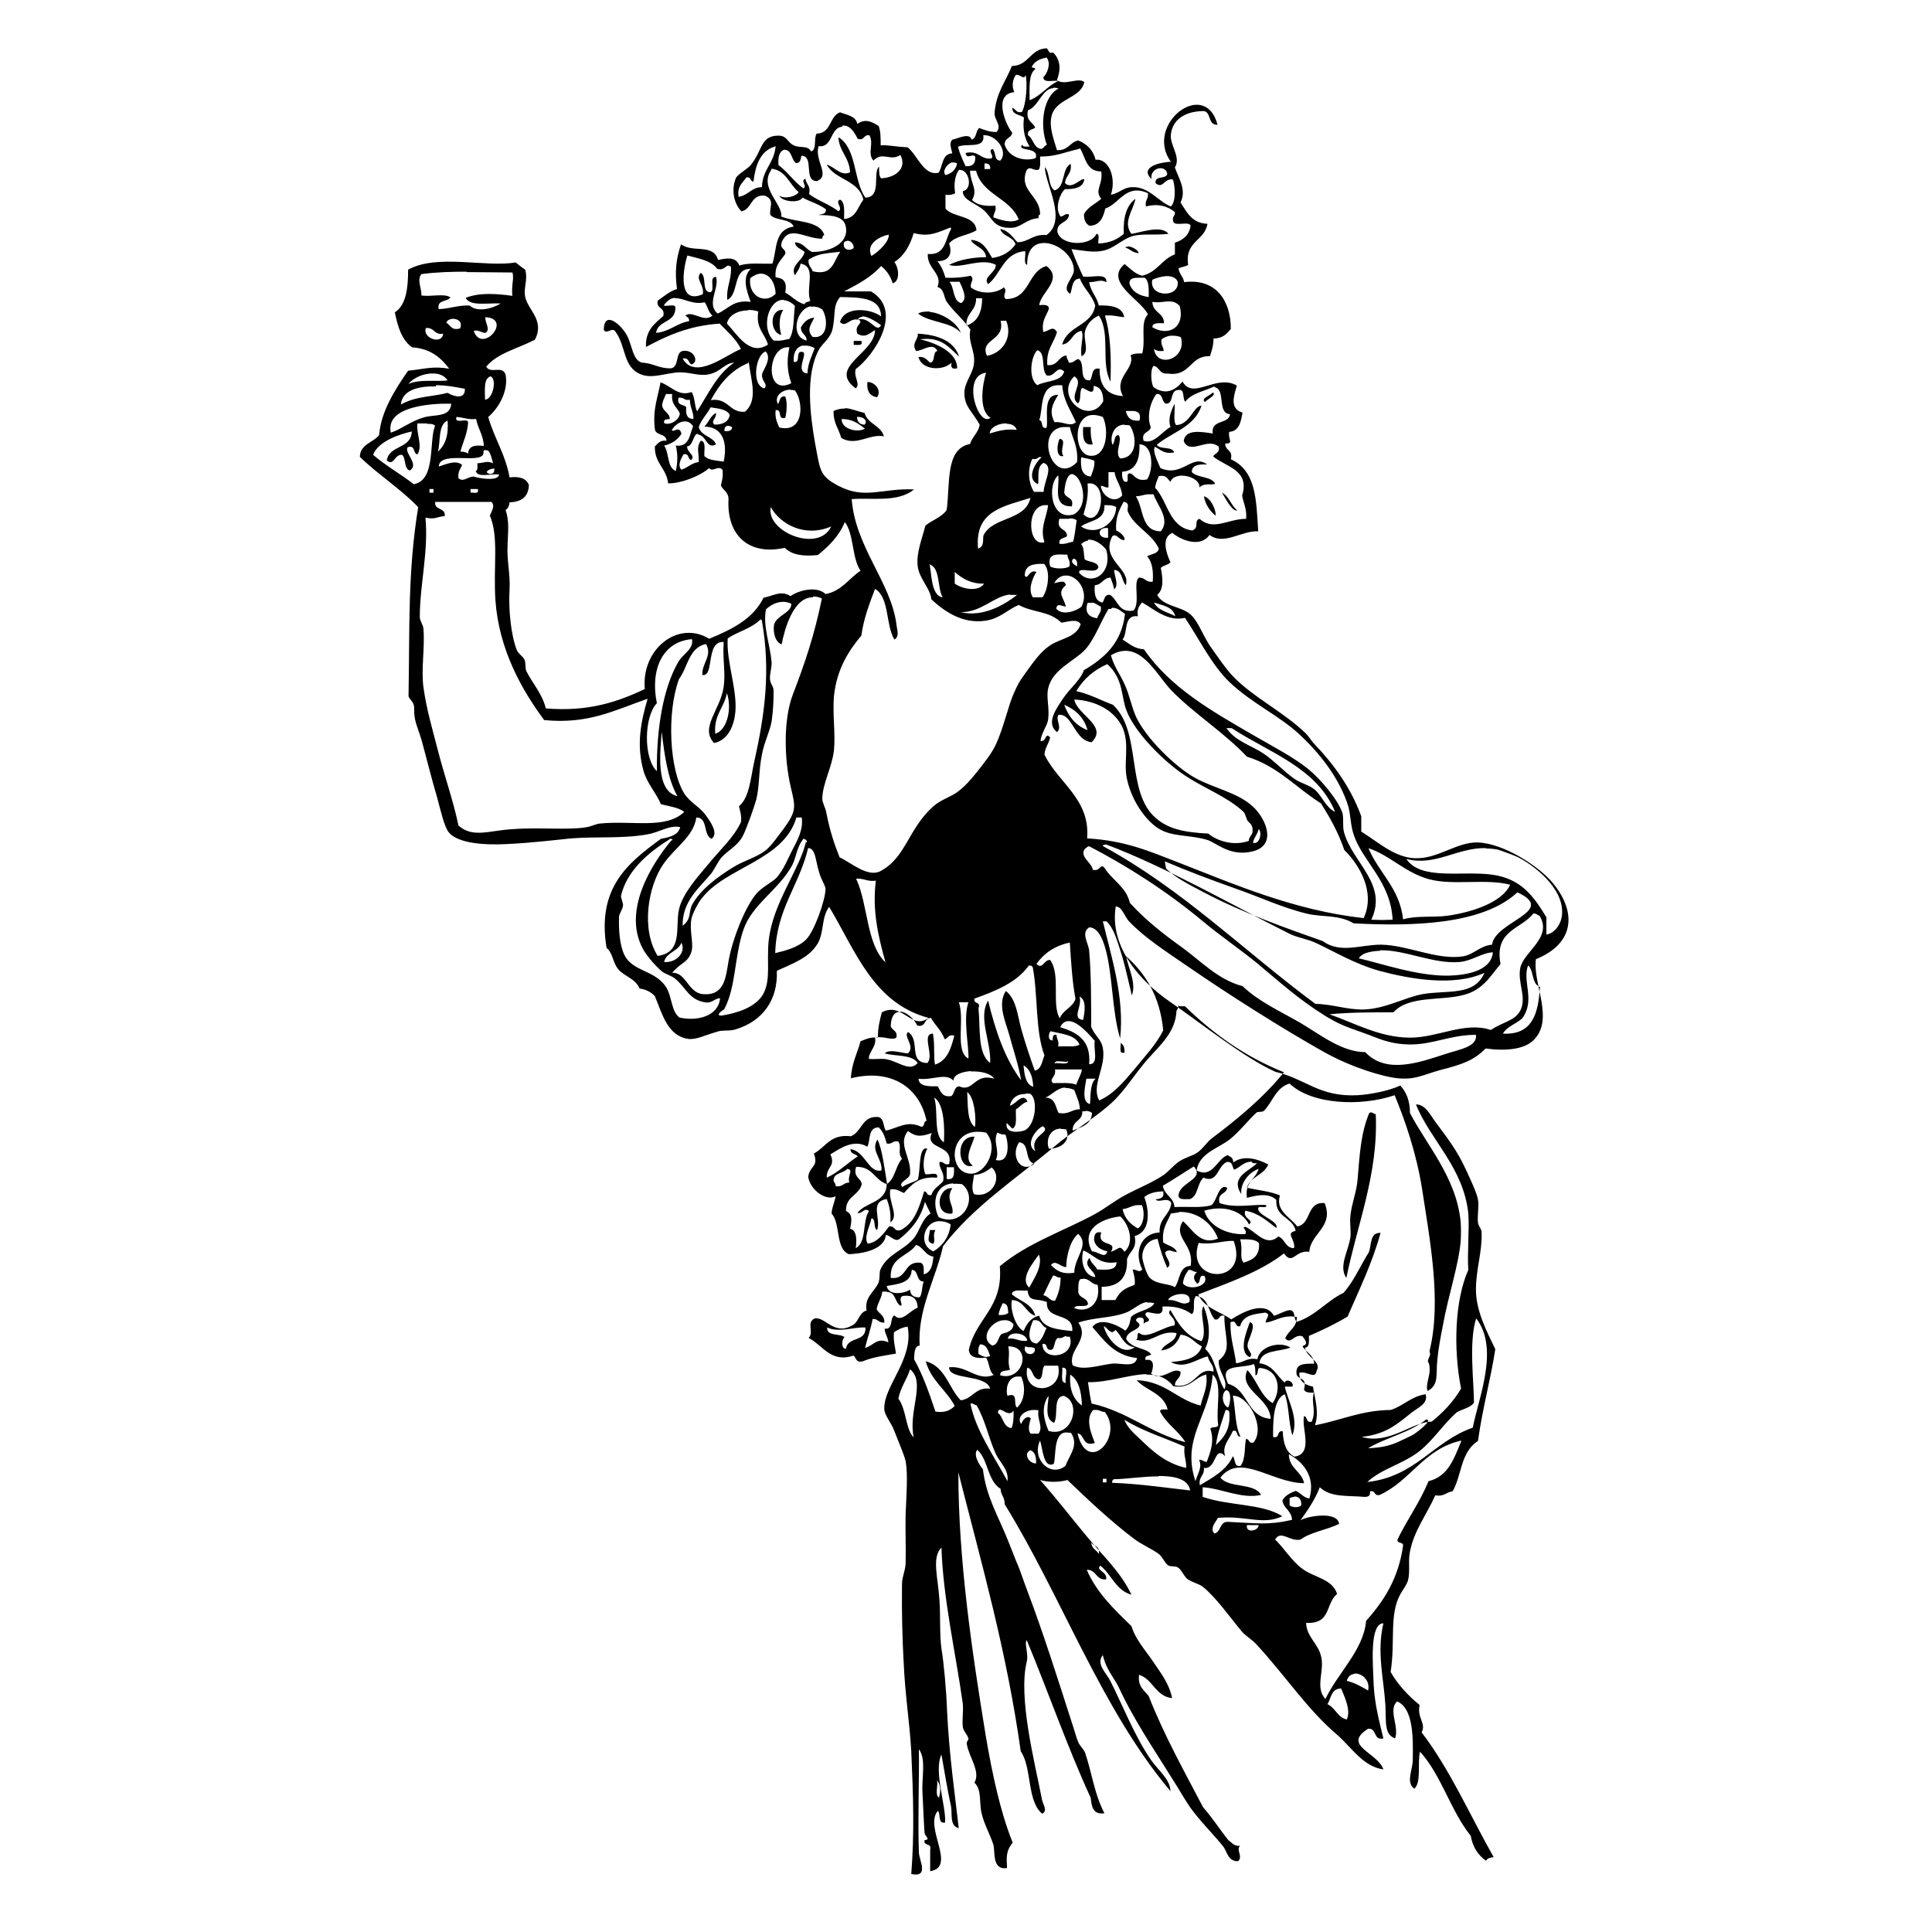 <?xml version="1.0" encoding="UTF-8" standalone="no"?>
<!-- Created with Inkscape (http://www.inkscape.org/) -->
<svg xmlns:dc="http://purl.org/dc/elements/1.1/" xmlns:cc="http://creativecommons.org/ns#" xmlns:rdf="http://www.w3.org/1999/02/22-rdf-syntax-ns#" xmlns:svg="http://www.w3.org/2000/svg" xmlns="http://www.w3.org/2000/svg" version="1.1" width="100%" height="100%" viewBox="0 0 48 48" id="wine_maiden_xA0_Image_1_" xml:space="preserve">
<defs id="defs49" />
<path d="m 26.01,1.20 c -0.42,0.01 -0.44,0.43 -0.87,0.44 -0.15,0.38 -0.39,0.66 -0.43,1.16 -0.01,0.19 0.19,0.31 0.05,0.48 -0.18,0.00 -0.30,-0.05 -0.43,-0.10 -0.09,0.06 -0.06,0.25 -0.19,0.29 -0.05,-0.19 -0.35,-0.02 -0.48,0 -0.09,0.09 -0.02,0.23 0,0.34 -0.26,0.01 -0.23,0.31 -0.34,0.48 -0.37,0.09 -0.52,-0.43 -0.77,-0.63 -0.37,-0.02 -0.45,-0.06 -0.67,-0.05 0.00,-0.18 -2.03e-4,-0.35 -0.05,-0.48 -0.17,-0.11 -0.34,-0.19 -0.53,-0.05 -0.04,-0.20 -0.25,-0.22 -0.43,-0.29 -0.27,0.10 -0.21,0.52 -0.58,0.53 -0.08,0.11 0.01,0.41 -0.14,0.44 -0.09,-0.16 -0.27,-0.07 -0.43,-0.15 -0.16,-0.07 -0.16,-0.24 -0.38,-0.24 -0.45,0.00 -0.39,0.36 -0.68,0.72 -0.08,0.11 -0.33,0.23 -0.38,0.34 -0.13,0.33 -0.02,0.66 0.14,0.82 0.27,-0.05 0.22,-0.42 0.58,-0.39 0.27,0.11 0.10,0.30 0.14,0.48 0.13,0.15 0.49,0.08 0.58,0.29 -0.49,0.07 -0.41,0.56 -0.53,0.92 -0.27,0.01 -0.62,-0.03 -0.82,0.05 -0.08,-0.21 -0.27,-0.20 -0.53,-0.14 -0.12,-0.42 -0.62,-0.17 -0.92,-0.39 -0.12,0.35 -0.16,0.67 -0.10,1.11 -0.19,0.06 -0.32,0.18 -0.48,0.29 -0.04,0.22 0.19,0.15 0.14,0.38 -0.21,0.19 -0.45,0.35 -0.43,0.77 0.52,-0.28 1.07,-0.53 1.83,-0.58 0.18,0.19 0.40,0.37 0.53,0.63 -0.37,0.14 -1.13,0.79 -1.45,0.24 0.20,-0.06 0.14,0.25 0.29,0.10 0.08,-0.11 -0.05,-0.33 -0.29,-0.29 -0.19,0.04 -0.08,0.40 -0.29,0.43 -0.30,0.01 -0.44,-0.13 -0.72,-0.14 C 15.72,8.95 15.71,8.59 15.58,8.34 15.43,8.06 15.01,7.70 15.00,8.19 c 0.06,0.14 0.21,-0.08 0.29,0.05 0.27,0.36 0.18,0.88 0.63,1.06 0.29,0.12 0.63,-0.04 0.97,-0.05 0.27,-0.00 0.48,0.10 0.72,0.05 0.30,-0.06 0.39,-0.28 0.63,-0.29 -0.42,0.28 -0.64,0.77 -0.92,1.21 -0.07,-0.13 -0.05,-0.36 -0.14,-0.48 -0.33,0.12 -0.50,-0.15 -0.77,-0.24 -0.06,0.36 -0.20,0.66 -0.14,1.16 0.02,0.17 0.28,0.10 0.29,0.29 -0.17,-0.02 -0.21,0.07 -0.29,0.14 -0.01,0.43 0.29,0.54 0.33,0.92 0.32,0.00 0.77,-0.17 1.02,-0.38 0.09,0.11 0.22,-0.08 0.33,0.04 0.02,0.16 -0.01,0.27 -0.04,0.39 0.05,0.12 0.19,0.16 0.19,0.34 -0.05,0.90 0.50,1.41 1.40,1.21 0.16,0.17 0.44,0.22 0.82,0.18 0.27,-0.22 0.52,-0.46 0.67,-0.82 0.23,0.30 0.17,0.89 0.39,1.21 -0.29,0.19 -0.46,0.50 -0.87,0.58 -0.20,-0.20 -0.64,-0.11 -0.87,0.05 -0.24,-0.15 -0.41,-0.01 -0.67,0.04 -0.26,0.53 -0.79,0.79 -1.35,1.02 -0.77,-0.47 -1.69,0.25 -1.60,1.25 -0.66,0.31 -1.39,0.57 -2.46,0.48 -0.09,-0.37 -0.33,-0.62 -0.48,-0.92 -0.04,-0.08 -0.01,-0.20 -0.05,-0.29 -0.03,-0.08 -0.15,-0.14 -0.19,-0.24 -0.15,-0.38 -0.21,-1.04 -0.18,-1.50 0.02,-0.40 -0.07,-0.72 -0.05,-1.11 0.01,-0.33 0.05,-0.59 -0.05,-0.87 0.06,-0.03 0.09,-0.10 0.10,-0.19 0.29,-0.01 0.47,-0.13 0.48,-0.43 -0.06,-0.16 -0.22,-0.22 -0.48,-0.19 -0.10,-0.57 -0.38,-0.97 -0.53,-1.50 0.26,-0.22 0.51,-0.65 0.43,-1.06 -0.09,-0.23 -0.37,-0.00 -0.48,-0.19 0.28,-0.34 0.79,-0.45 1.21,-0.67 0.25,-0.48 -0.17,-0.73 -0.24,-1.06 -0.05,-0.23 0.07,-0.41 0,-0.68 -0.08,-0.05 -0.16,-0.12 -0.24,-0.18 -0.73,0.13 -1.95,-0.22 -2.67,0.18 -0.00,0.46 -0.05,0.88 -0.33,1.06 0.07,0.35 0.17,0.69 0.43,0.87 0.45,0.03 0.71,0.25 0.92,0.53 -0.42,-0.07 -0.61,0.01 -1.02,0.05 C 9.81,9.68 9.46,10.24 9.42,10.81 9.27,11.00 8.95,11.03 8.94,11.35 c 0.45,0.44 1.01,0.79 1.45,1.25 -0.26,1.60 -0.21,2.92 -0.24,4.70 0.04,0.10 0.14,0.14 0.14,0.29 -0.01,0.34 0.09,0.47 0.19,0.82 0.15,0.55 0.24,0.93 0.38,1.40 0.08,0.30 0.18,0.74 0.29,0.87 0.23,0.28 0.91,0.32 1.45,0.29 0.63,-0.03 1.18,-0.10 1.59,-0.14 0.61,-0.05 1.30,0.01 1.89,-0.10 0.31,-0.05 0.55,-0.24 0.82,-0.18 -0.05,0.20 -0.26,0.25 -0.48,0.29 -0.80,0.59 -1.60,1.20 -1.35,2.71 0.16,0.13 0.15,0.36 0.29,0.53 0.15,0.18 0.43,0.23 0.53,0.48 0.16,0.02 0.29,0.09 0.38,0.19 0.18,0.43 0.31,0.98 0.82,1.06 0.21,0.03 0.41,-0.09 0.77,-0.19 0.13,-0.03 0.30,-0.00 0.43,-0.05 0.65,-0.20 1.04,-0.72 1.01,-1.45 0.38,-0.18 0.79,-0.31 1.01,-0.67 0.17,-0.28 0.09,-0.65 0.29,-0.92 0.65,1.08 1.09,2.39 2.47,2.76 -0.43,0.32 -0.64,-0.41 -1.16,-0.14 -0.05,0.18 -0.10,0.38 -0.10,0.63 -0.19,-0.02 -0.30,0.04 -0.43,0.09 -0.08,0.30 -0.22,0.54 -0.24,0.92 0.99,-0.25 1.71,0.22 1.88,1.06 -0.09,0.00 -0.03,0.16 -0.14,0.14 -0.35,-0.16 -0.58,0.04 -0.87,0.10 -0.08,-0.10 -0.03,-0.35 -0.24,-0.34 -0.36,0.00 -0.36,0.37 -0.63,0.48 -0.52,-0.06 -0.62,0.27 -0.92,0.43 0.13,0.34 -0.11,0.30 -0.14,0.58 0.05,0.33 0.45,0.61 0.68,0.48 -0.02,0.15 -0.09,0.26 -0.10,0.43 0.23,0.25 0.09,0.87 0.43,1.01 0.26,-0.01 0.88,-0.08 0.92,-0.48 0.12,0.02 0.23,0.19 0.34,0.10 0.28,-0.22 0.52,-0.50 0.63,-0.92 0.04,0.09 0.09,0.19 0.14,0.29 -0.22,0.13 -0.26,0.43 -0.43,0.63 -0.26,0.30 -0.65,0.38 -0.82,0.77 -0.03,0.08 0.00,0.22 -0.05,0.33 -0.10,0.22 -0.35,0.35 -0.29,0.68 -0.20,0.05 -0.19,0.31 -0.38,0.38 -0.44,0.24 -0.66,-0.25 -0.92,-0.18 -0.20,0.11 0.00,0.34 -0.14,0.48 0.34,0.17 0.55,0.63 1.11,0.44 0.08,0.04 0.05,0.19 0.24,0.14 0.23,-0.10 0.53,-0.14 0.82,-0.19 -0.02,-0.17 -0.07,-0.31 -0.05,-0.53 0.09,-0.06 0.19,-0.12 0.34,-0.14 0.16,0.80 -0.60,1.48 -0.58,2.04 0.00,0.16 0.17,0.34 0.24,0.53 0.10,0.26 0.25,0.60 0.29,0.77 0.06,0.33 0.02,0.84 0,1.31 -0.01,0.40 0.01,0.84 0,1.21 -0.00,0.19 -0.09,0.35 -0.09,0.53 -0.01,0.70 0.01,1.39 0.04,1.93 0.04,0.88 0.15,1.51 0.19,2.23 0.05,1.10 0.08,2.04 0,3.05 0.45,0.09 0.20,-0.33 0.19,-0.53 -0.03,-0.74 0.01,-1.90 0,-2.57 0.19,0.25 0.06,0.71 0.09,1.11 0.02,0.36 0.03,0.68 0.05,0.96 0.00,0.09 0.17,0.17 0,0.19 -0.03,0.16 0.19,0.05 0.14,0.24 l 0,0.53 c 0.67,-0.11 -0.16,-1.09 0.19,-1.50 0.08,0.07 -0.01,0.33 0.18,0.29 0.03,-0.41 -0.29,-1.27 -0.09,-1.69 0.07,0.39 0.15,0.89 0.24,1.30 0.03,0.17 -0.04,0.48 0.19,0.53 -0.09,-0.79 -0.24,-1.83 -0.29,-2.91 -0.02,-0.54 -0.08,-1.19 -0.14,-1.55 -0.05,-0.36 -0.02,-0.81 -0.05,-1.21 -0.03,-0.53 -0.20,-1.06 0.05,-1.30 0.04,1.25 0.35,2.60 0.53,3.87 0.02,0.19 -0.02,0.39 0,0.58 0.01,0.10 0.11,0.19 0.14,0.29 0.01,0.05 -0.05,0.06 -0.04,0.14 0.05,0.32 0.35,0.68 0.19,0.96 0.19,0.18 0.11,0.49 0.18,0.77 0.06,0.26 0.21,0.52 0.29,0.77 0.05,0.18 -0.04,0.64 0.34,0.58 -0.01,-0.24 -0.04,-0.41 0.14,-0.63 -0.31,-0.77 -0.51,-1.72 -0.67,-2.66 -0.34,-2.08 -0.68,-4.36 -0.68,-6.54 0.59,2.32 1.20,4.44 1.55,6.93 0.28,0.40 0.15,1.23 0.53,1.55 0.15,-0.06 0.02,-0.24 0,-0.34 -0.18,-0.93 -0.60,-2.54 -0.38,-3.44 0.05,-0.19 -0.07,-0.46 0,-0.53 0.54,1.30 1.01,2.66 1.59,3.92 0.02,0.21 0.05,0.42 0.34,0.38 -0.25,-0.47 -0.31,-1.00 -0.48,-1.50 -0.03,-0.09 -0.15,-0.19 -0.18,-0.29 -0.05,-0.12 -0.09,-0.29 -0.14,-0.43 -0.34,-1.06 -0.74,-2.32 -1.11,-3.29 -0.13,-0.34 -0.17,-0.50 -0.29,-0.77 -0.06,-0.16 -0.13,-0.32 -0.19,-0.48 -0.24,-0.61 -0.55,-1.10 -0.63,-1.79 -0.08,-0.09 -0.25,-0.35 -0.14,-0.48 0.27,0.23 0.25,0.77 0.58,0.97 0.00,0.15 0.11,0.21 0.10,0.38 1.43,2.32 2.40,5.09 4.12,7.13 -0.01,-0.30 -0.29,-0.50 -0.48,-0.77 -0.41,-0.59 -0.71,-1.37 -1.02,-1.98 -0.09,-0.18 -0.36,-0.41 -0.18,-0.63 0.07,0.33 0.27,0.56 0.38,0.77 0.05,0.10 0.09,0.19 0.14,0.29 0.39,0.77 0.91,1.53 1.31,2.18 0.11,0.18 0.21,0.35 0.33,0.53 0.24,0.34 0.55,0.64 0.82,0.97 0.11,0.13 0.12,0.39 0.38,0.38 0.13,-0.11 -0.06,-0.29 0.05,-0.38 -0.16,0.01 -0.20,-0.08 -0.29,-0.14 -0.21,-0.26 -0.40,-0.56 -0.63,-0.82 -0.47,-0.90 -0.96,-1.77 -1.35,-2.76 -0.10,-0.14 -0.28,-0.23 -0.24,-0.53 0.35,0.11 0.40,0.53 0.82,0.58 -0.07,-0.37 -0.30,-0.65 -0.48,-0.92 -0.18,-0.27 -0.42,-0.52 -0.53,-0.87 -0.42,-0.41 -0.86,-0.82 -1.11,-1.40 0.25,-0.00 0.22,0.26 0.48,0.24 0.05,-0.19 -0.28,-0.23 -0.14,-0.34 0.28,0.22 0.38,0.61 0.77,0.72 -0.26,-0.56 -0.73,-0.99 -1.11,-1.45 -0.39,-0.47 -0.75,-0.94 -1.16,-1.40 0.21,0.06 0.46,0.06 0.68,0 0.55,0.53 1.10,1.04 1.64,1.45 0.21,0.16 0.42,0.24 0.62,0.38 0.10,0.07 0.14,0.21 0.24,0.29 0.06,0.04 0.17,0.01 0.24,0.05 0.09,0.05 0.14,0.20 0.24,0.29 0.11,0.08 0.29,0.12 0.38,0.19 0.33,0.26 0.70,0.79 0.97,1.11 0.10,0.12 0.27,0.21 0.38,0.34 0.71,0.77 1.26,1.61 1.98,2.22 0.37,0.32 0.65,0.80 1.16,0.87 -0.14,-0.42 -1.04,-0.59 -0.38,-1.01 0.23,-0.02 0.12,0.30 0.38,0.24 -0.09,-0.38 -0.21,-0.80 -0.24,-1.31 -0.02,-0.54 -0.11,-1.54 0.24,-1.55 -0.17,0.72 0.01,1.37 0.05,2.04 0.02,0.43 -0.03,0.72 0.24,0.82 0.11,-0.30 -0.18,-0.70 0.05,-0.92 0.40,0.17 0.40,0.87 0.39,1.45 -0.00,0.25 -0.18,0.57 0.04,0.72 0.18,-0.17 0.07,-0.63 0.14,-0.92 0.53,0.58 0.76,1.47 1.26,2.09 0.05,0.28 0.18,0.48 0.38,0.62 0.03,-0.06 0.10,-0.08 0.19,-0.09 -0.59,-1.04 -1.08,-2.17 -1.79,-3.10 0.12,-0.23 -0.12,-0.35 -0.05,-0.68 -0.28,-0.23 -0.53,-0.49 -0.72,-0.82 0.12,-0.77 -0.04,-1.42 0.24,-1.93 0.06,-0.11 0.15,-0.22 0.19,-0.34 0.06,-0.22 0.00,-0.49 0.05,-0.72 0.10,-0.52 0.41,-0.91 0.63,-1.40 0.22,0.04 0.27,-0.08 0.43,-0.10 0.23,-0.39 0.19,-0.97 0.63,-1.25 0.11,-0.80 0.33,-1.60 0.43,-2.28 -0.20,-0.42 -0.49,-0.96 -0.48,-1.50 0.00,-0.48 0.16,-0.94 0.14,-1.40 -0.00,-0.09 -0.07,-0.14 -0.09,-0.24 -0.02,-0.18 0.03,-0.42 0,-0.58 -0.04,-0.19 -0.18,-0.48 -0.29,-0.72 -0.23,-0.51 -0.49,-0.83 -0.77,-1.21 -0.12,-0.16 -0.25,-0.44 -0.48,-0.43 0.35,0.88 1.18,1.56 1.30,2.71 0.03,0.38 -0.03,1.00 0,1.40 -0.33,0.74 -0.38,1.93 -0.18,2.95 -0.19,0.32 -0.44,0.59 -0.73,0.82 -0.48,0.00 -1.05,0.58 -1.74,0.38 0.60,-0.07 0.86,-0.30 1.21,-0.58 0.18,-0.15 0.45,-0.24 0.38,-0.48 -0.36,0.05 -0.55,0.29 -0.87,0.39 -0.74,0.01 -1.24,0.26 -1.88,0.38 0.11,-0.32 -6.07e-4,-0.66 -0.05,-0.96 -0.18,-0.04 -0.34,-0.11 -0.34,-0.34 0.17,-0.07 0.40,0.18 0.43,-0.05 0.14,-0.23 -0.26,-0.34 -0.29,-0.58 0.12,-0.00 0.10,-0.16 0.10,-0.29 0.33,-0.14 0.66,-0.30 0.96,-0.48 0.29,-0.67 0.61,-1.32 0.82,-2.08 -0.27,-0.01 -0.22,0.29 -0.29,0.48 -0.21,0.33 -0.37,0.72 -0.63,1.01 -0.42,0.20 -0.69,0.57 -1.16,0.72 -0.09,-0.06 -0.02,-0.29 -0.18,-0.29 -0.14,0.02 -0.25,0.10 -0.39,0.14 -0.22,-0.39 -0.78,-0.09 -1.06,0.09 -0.28,-0.20 -0.67,-0.28 -0.82,-0.62 0.75,-0.29 1.54,-0.56 2.13,-1.02 0.22,0.31 0.27,-0.09 0.63,-0.04 0.03,-0.46 0.62,-0.62 0.38,-1.21 -0.46,-0.04 -0.32,0.52 -0.68,0.58 -0.17,-0.23 -0.55,-0.39 -0.43,-0.77 -0.23,-0.10 -0.54,-0.13 -0.82,-0.19 0.08,-0.28 0.42,-0.31 0.53,-0.58 -0.27,-0.14 -0.61,-0.24 -0.87,-0.05 0.00,-0.12 -0.07,-0.14 -0.14,-0.18 -0.26,0.08 -0.37,0.59 -0.77,0.38 0.06,-0.43 0.54,-0.55 0.82,-0.77 0.23,-0.18 0.49,-0.51 0.67,-0.67 0.04,-0.03 0.15,-0.00 0.19,-0.05 0.21,-0.22 0.29,-0.57 0.63,-0.67 0.54,0.52 1.76,0.58 2.61,0.29 0.26,0.63 0.54,1.44 0.68,2.32 0.19,1.25 0.49,2.79 0.19,4.02 -0.01,0.07 0.03,0.06 0,0.14 -0.10,0.22 -0.00,0.06 0,0.34 0.00,0.18 -0.11,0.41 -0.05,0.53 0.29,-0.16 0.20,-0.42 0.24,-0.77 0.02,-0.24 0.08,-0.57 0.14,-0.87 0.13,-0.72 0.39,-1.49 0.44,-2.08 0.01,-0.16 0.01,-0.34 0,-0.48 -0.10,-1.10 -0.86,-1.93 -1.26,-2.71 -0.00,-0.30 -0.09,-0.52 -0.24,-0.68 -0.28,0.13 -0.73,0.22 -1.06,0.24 -0.96,0.05 -1.29,-0.41 -2.04,-0.58 -0.80,-0.36 -1.86,-1.22 -2.62,-1.74 -0.74,-0.51 -1.51,-1.36 -1.35,-2.37 0.17,0.01 0.21,0.25 0.34,0.38 0.37,0.39 0.91,0.74 1.45,1.11 1.00,0.69 2.34,1.54 3.39,2.13 0.48,0.27 1.15,0.53 1.69,0.63 0.54,0.09 0.73,-0.06 1.21,-0.19 0.55,-0.14 0.82,-0.24 1.11,-0.53 0.53,0.07 0.94,0.01 1.16,-0.18 0.58,-0.51 -2.53e-4,-1.43 0.09,-2.04 0.94,-0.38 1.03,-1.14 0.43,-1.88 -0.33,-0.41 -1.22,-1.00 -1.88,-1.02 -0.49,-0.01 -0.95,0.37 -1.45,0.39 C 34.71,21.36 34.27,20.94 33.82,20.66 l 0,-0.38 c -0.26,-0.72 -0.70,-1.31 -1.16,-1.79 -0.08,-0.08 -0.15,-0.21 -0.24,-0.29 -0.56,-0.53 -1.29,-0.88 -1.79,-1.40 -0.18,-0.19 -0.39,-0.50 -0.58,-0.77 -0.17,-0.26 -0.29,-0.61 -0.48,-0.77 -0.23,-0.20 -0.67,-0.19 -0.82,-0.48 0.17,-0.14 0.14,-0.41 0.09,-0.67 0.05,-0.06 0.18,-0.07 0.24,-0.14 -0.10,-0.21 -0.24,-0.62 0.05,-0.73 0.22,0.19 0.70,0.37 0.92,0.05 0.36,0.27 0.79,-0.11 1.21,-0.09 -0.05,-0.79 -0.05,-1.50 -0.68,-1.79 0.06,-0.24 -0.14,-0.20 -0.14,-0.39 0.23,-0.00 0.06,-0.10 0.10,-0.29 0.25,-0.02 0.29,-0.25 0.33,-0.48 -0.31,-0.09 -0.23,-0.38 -0.14,-0.67 -0.51,-0.30 -1.09,0.37 -1.35,-0.10 -0.19,0.23 -0.43,0.34 -0.72,0.14 -0.06,-0.08 -0.09,-0.44 0,-0.53 0.15,0.02 0.14,0.21 0.34,0.19 0.59,0.09 0.55,-0.45 1.06,-0.43 0.04,-0.12 0.09,-0.26 0.09,-0.44 0.22,-0.00 0.33,-0.11 0.43,-0.24 0.00,-0.70 -0.37,-1.26 -1.16,-1.16 -0.02,-0.13 -0.12,-0.20 -0.14,-0.34 0.06,-0.04 0.17,-0.04 0.24,-0.09 -0.09,-0.59 0.41,-0.59 0.48,-1.02 -0.38,-0.01 -0.51,-0.28 -0.67,-0.53 0.16,-0.32 -0.06,-0.62 -0.14,-0.87 0.16,-0.26 -0.13,-0.55 -0.10,-0.82 0.04,-0.36 0.34,-0.58 0.82,-0.58 0.19,0.03 0.09,0.35 0.34,0.34 -0.31,-1.18 -1.83,-0.01 -1.16,0.92 -0.27,0.01 -0.79,0.13 -0.48,0.43 -0.05,-0.28 0.34,-0.37 0.39,-0.14 -0.01,0.16 -0.31,0.03 -0.29,0.24 0.19,0.16 0.21,-0.13 0.43,-0.09 0.06,0.17 0.08,0.55 -0.05,0.67 -0.31,-0.12 -0.55,-0.50 -0.96,-0.48 -0.21,0.00 -0.30,0.14 -0.53,0.19 0.14,-0.42 -0.05,-0.91 -0.38,-0.87 -0.06,-0.24 -0.21,-0.39 -0.43,-0.48 -0.21,0.04 -0.25,0.26 -0.53,0.24 -0.09,-0.30 -0.19,-0.56 -0.14,-0.82 0.09,-0.47 0.73,-0.45 0.82,-0.87 -0.15,-0.13 -0.49,0.10 -0.68,-0.05 0.10,-0.26 0.09,-0.50 -0.09,-0.68 -0.03,-0.00 -0.06,-0.00 -0.09,0 z m -0.00,0.24 c 0.11,0.15 0.00,0.40 -0.09,0.48 0.01,0.15 0.23,0.07 0.38,0.09 -0.28,0.12 -0.43,0.37 -0.72,0.48 0.00,-0.30 -0.03,-0.65 0.14,-0.77 -0.00,-0.04 -0.05,-0.03 -0.09,-0.05 0.06,-0.14 0.20,-0.21 0.38,-0.24 z m -0.73,0.42 c 0.08,0.01 0.17,0.13 0.20,0.00 0.05,0.20 0.02,0.72 -0.09,0.92 -0.15,0.04 -0.15,-0.08 -0.24,-0.10 -0.00,0.18 0.19,0.16 0.29,0.24 -0.04,0.33 0.03,0.54 0.14,0.72 -0.07,-0.00 -0.18,0.02 -0.18,-0.05 -0.16,0.19 0.43,0.04 0.33,0.34 -0.28,0.09 -0.67,-0.01 -0.77,-0.34 -0.00,-0.17 0.16,-0.15 0.19,-0.29 -0.16,-0.19 -0.49,-0.96 0.05,-1.01 -0.07,-0.15 -0.04,-0.32 0.04,-0.43 0.01,-0.00 0.02,-0.00 0.03,-0.00 z m 0.89,0.32 c 0.04,-0.00 0.08,0.00 0.13,0.02 -0.38,0.19 -0.48,0.90 -0.29,1.40 -0.06,0.01 -0.07,0.08 -0.14,0.10 -0.19,-0.02 -0.19,-0.25 -0.33,-0.34 -0.02,-0.15 0.11,-0.13 0.18,-0.19 -0.06,-0.14 -0.24,-0.16 -0.18,-0.43 0.26,-0.09 0.35,-0.54 0.63,-0.55 z m -5.24,0.94 c 0.17,-0.01 0.27,0.11 0.38,0.33 0.18,0.05 0.13,-0.11 0.29,-0.09 0.12,0.21 -0.06,0.45 0.10,0.63 0.23,-0.24 0.41,0.03 0.67,-0.14 0.18,0.35 -0.15,0.57 -0.48,0.58 -0.05,-0.05 -0.05,-0.17 -0.05,-0.29 -0.17,0.15 0.08,0.76 -0.34,0.77 -0.30,-0.42 -0.21,-1.23 -0.67,-1.50 0.02,0.36 0.27,0.49 0.29,0.87 -0.23,0.11 -0.37,-0.13 -0.58,-0.19 0.20,0.38 0.80,0.38 0.91,0.87 -0.14,0.18 -0.18,0.46 -0.48,0.48 -0.00,-0.18 0.03,-0.42 -0.10,-0.48 -0.14,0.06 0.09,0.21 -0.04,0.29 -0.21,-0.17 -0.51,-0.26 -0.73,-0.43 0.05,-0.21 -0.07,-0.23 -0.09,-0.38 -0.14,0.05 0.06,0.18 -0.05,0.24 -0.23,-0.16 -0.39,-0.41 -0.62,-0.58 -0.01,-0.19 0.01,-0.33 0.14,-0.38 0.20,0.00 0.17,0.23 0.29,0.33 0.12,0.01 0.12,-0.09 0.14,-0.18 0.33,0.00 0.04,0.62 0.38,0.63 0.36,-0.13 -0.07,-0.52 0.05,-0.87 0.35,0.05 0.28,-0.46 0.58,-0.48 z m 3.49,0.24 c 0.34,-0.03 0.64,0.42 0.43,0.63 -0.16,0.00 -0.10,-0.22 -0.19,-0.29 -0.14,0.05 0.07,0.18 -0.04,0.24 -0.28,0.02 -0.29,-0.21 -0.63,-0.14 0.03,0.18 0.16,7.57e-4 0.24,0.09 0.01,0.17 -0.06,0.25 -0.24,0.24 -0.07,-0.15 -0.14,-0.30 -0.19,-0.48 0.19,-0.11 0.68,0.07 0.63,-0.29 z M 19.27,3.63 C 19.24,4.05 18.94,4.21 18.93,4.65 c -0.26,0.00 -0.33,0.20 -0.58,0.24 -0.04,-0.27 0.10,-0.34 0.19,-0.48 0.13,-0.03 0.09,0.10 0.18,0.10 0.05,-0.41 0.17,-0.76 0.53,-0.87 z m 7.56,0.05 c 0.14,0.22 0.15,0.58 0.53,0.58 0.05,0.34 -0.18,0.46 0,0.68 -0.14,0.12 -0.33,0.20 -0.43,0.38 -0.00,0.14 0.04,0.24 0.14,0.29 0.26,-0.01 0.34,-0.21 0.39,-0.43 0.35,-0.11 0.51,-0.63 1.06,-0.38 0.02,0.15 -0.08,0.16 -0.05,0.33 0.30,-0.08 0.54,-0.01 0.72,0.14 0.01,0.11 -0.08,0.10 -0.04,0.24 0.05,0.12 0.37,-0.02 0.43,0.09 -0.03,0.24 -0.18,0.36 -0.39,0.43 l 0,0.29 c -0.33,0.12 -0.44,0.45 -0.82,0.53 -0.18,-0.05 -0.29,-0.18 -0.43,-0.29 -0.52,0.44 0.40,0.88 0.58,1.25 -0.20,0.21 -0.05,0.59 -0.14,0.97 -0.11,-0.00 -0.23,-0.00 -0.29,0.05 0.12,0.34 -0.44,0.55 -0.19,1.01 -0.39,-0.02 -0.59,-0.25 -0.58,-0.68 -0.22,-0.04 -0.16,0.20 -0.24,0.29 -0.30,0.02 -0.10,-0.44 -0.29,-0.53 -0.09,0.02 -0.11,0.10 -0.24,0.09 0.00,-0.08 -0.06,-0.09 -0.05,-0.18 -0.21,0.02 -0.21,0.27 -0.48,0.24 -0.03,-0.39 0.16,-0.54 0.24,-0.82 -0.10,-0.17 -0.19,-0.03 -0.34,0 -0.05,-0.29 0.08,-0.40 0.14,-0.58 -0.00,-0.10 -0.11,-0.10 -0.24,-0.09 0.03,-0.31 0.61,-0.64 0.18,-0.97 -0.48,0.13 -0.40,0.82 -1.01,0.82 -0.11,-0.09 0.06,-0.19 -0.05,-0.29 -0.21,0.17 -0.60,0.17 -0.82,0 -0.02,-0.15 0.10,-0.18 0,-0.29 -0.18,0.04 -0.39,0.06 -0.63,0.05 C 23.45,6.76 23.39,6.61 23.29,6.49 23.58,6.49 23.67,6.30 23.58,6.05 23.73,5.86 24.06,5.85 24.26,5.72 24.22,5.33 23.68,5.42 23.49,5.18 l 0,-0.34 c 0.11,0.01 0.18,-0.00 0.24,-0.04 -0.03,-0.18 -0.02,-0.44 0.10,-0.58 0.25,-0.02 0.35,0.48 0.09,0.53 -0.00,0.23 0.32,0.29 0.53,0.48 0.21,0.19 0.23,0.44 0.67,0.43 0.25,-0.00 0.37,-0.22 0.68,-0.24 -0.00,-0.05 0.00,-0.08 0.04,-0.09 0.01,-0.48 -0.55,-0.59 -0.33,-1.11 0.10,-0.10 0.13,0.02 0.29,0 0.06,-0.06 0.04,-0.20 0.04,-0.33 0.40,-0.00 0.61,-0.11 0.97,-0.19 z m -3.17,0.36 c 0.04,-0.01 0.08,-0.00 0.12,0.02 -0.03,0.15 -0.13,0.25 -0.29,0.29 -0.09,-0.10 0.04,-0.28 0.17,-0.32 z m 0.80,0.02 c 0.10,-0.00 0.15,0.03 0.14,0.14 l -0.14,0 0,-0.14 z m 2.17,0.00 c -0.27,0.09 -0.14,0.59 -0.43,0.67 -0.16,-0.10 -0.11,-0.43 -0.24,-0.58 -0.00,0.42 0.57,1.31 0.04,1.69 -0.34,-0.03 -0.43,0.17 -0.72,0.18 -0.12,-0.12 -0.21,-0.29 -0.43,-0.33 0.06,0.19 0.32,0.18 0.38,0.38 -0.12,0.17 -0.30,0.30 -0.58,0.34 C 24.53,6.22 24.44,5.98 24.12,5.96 c 0.09,0.18 0.35,0.18 0.38,0.43 -0.29,-4.04e-4 -0.64,0.05 -0.92,0.19 0.28,0.11 0.80,-0.19 1.16,0 0.01,0.20 -0.34,0.30 -0.19,0.48 0.32,-0.25 0.38,-0.78 0.92,-0.82 0.02,0.10 -0.05,0.32 0.05,0.34 -0.02,-0.95 1.16,-0.49 1.16,0.14 -0.01,0.19 -0.33,0.44 -0.09,0.58 0.06,-0.14 0.03,-0.37 0.24,-0.38 0.09,0.25 0.30,0.40 0.38,0.67 -0.08,0.51 -0.69,0.49 -0.82,0.97 0.24,-0.03 0.24,-0.30 0.48,-0.34 0.07,0.12 -0.04,0.38 0,0.63 0.22,-0.10 0.03,-0.42 0.09,-0.63 0.05,-0.19 0.20,-0.32 0.34,-0.38 0.30,0.44 0.04,1.19 0.29,1.64 0.02,-0.62 2.53e-4,-1.19 -0.14,-1.64 0.20,-0.02 0.32,0.03 0.48,0.04 -0.04,-0.25 -0.31,-0.30 -0.63,-0.29 -0.05,-0.22 -0.20,-0.34 -0.24,-0.58 0.20,0.00 0.27,-0.08 0.43,0 0.01,-0.25 -0.37,-0.10 -0.58,-0.14 -0.10,-0.21 -0.20,-0.44 -0.29,-0.68 0.32,0.04 0.50,0.08 0.72,0.05 0.33,-0.04 0.52,-0.30 0.82,-0.38 0.26,-0.06 0.52,-0.01 0.87,-0.05 -0.17,-0.23 -0.70,-0.03 -0.92,0 -0.22,-0.29 0.04,-0.57 0.10,-0.87 -0.22,0.16 -0.31,0.46 -0.29,0.87 -0.15,0.13 -0.34,0.23 -0.63,0.24 -0.02,-0.07 0.05,-0.24 -0.05,-0.24 -0.13,0.31 -0.88,0.31 -0.97,-0.05 -0.02,-0.26 0.27,-0.20 0.29,-0.43 -0.12,-0.06 -0.19,0.14 -0.24,0 -0.10,-0.19 0.01,-0.52 0.14,-0.63 0.24,-2.02e-4 0.44,-0.03 0.48,-0.24 -0.06,-0.07 -0.31,0.27 -0.48,0.09 0.01,-0.19 0.18,-0.23 0.14,-0.48 z m -7.47,0.13 c 0.37,0.04 0.45,0.39 0.68,0.58 -0.06,0.12 -0.36,0.18 -0.48,0.09 0.06,0.15 0.49,0.20 0.58,0.05 0.18,0.10 0.41,0.16 0.58,0.29 0.01,0.12 -0.10,0.12 -0.19,0.14 0.18,0.01 0.59,-0.01 0.67,0.24 0.13,0.42 -0.31,0.68 -0.82,0.68 -0.16,-0.06 -0.21,-0.23 -0.43,-0.24 0.01,0.14 0.16,0.16 0.24,0.24 -0.04,0.21 -0.37,0.34 -0.24,0.58 0.05,-0.09 0.12,-0.16 0.14,-0.29 0.41,0.07 0.12,0.60 0.24,0.92 -0.03,0.04 -0.13,0.02 -0.14,0.09 -0.20,-0.05 -0.31,-0.20 -0.48,-0.29 0.05,-0.27 -0.04,-0.36 -0.24,-0.38 -0.03,-0.30 0.13,-0.42 0.24,-0.58 0.02,-0.15 -0.14,-0.10 -0.09,-0.29 0.19,-0.45 0.59,-0.08 1.01,-0.09 -0.00,-0.05 0.01,-0.08 0.05,-0.09 C 20.36,5.47 19.78,5.53 19.41,5.38 19.45,5.06 18.84,4.66 19.17,4.21 z m 4.95,0.05 0.14,0 c 0.15,0.60 0.84,0.67 1.06,1.21 -0.17,0.11 -0.47,0.01 -0.63,-0.05 -0.00,-0.11 0.08,-0.14 0.05,-0.29 -0.27,0.02 -0.46,-0.02 -0.58,-0.14 0.15,-0.27 -0.03,-0.38 -0.05,-0.72 z m -0.48,1.45 c -0.15,0.25 -0.13,0.66 -0.58,0.62 -0.02,0.37 0.38,0.49 0.24,0.82 0.18,0.05 0.15,0.26 0.24,0.38 0.17,0.24 0.42,0.44 0.58,0.68 -0.07,0.29 0.12,0.54 0.09,0.82 -0.02,0.28 -0.25,0.49 -0.24,0.77 0.01,0.33 0.18,0.42 0.38,0.77 -0.03,0.20 -0.18,0.29 -0.24,0.48 -0.62,0.12 -0.49,0.98 -0.58,1.64 -0.12,0.18 -0.36,0.25 -0.53,0.39 -0.08,0.33 -0.23,0.67 -0.19,1.01 0.04,0.31 0.31,0.54 0.34,0.82 0.31,0.29 0.77,0.62 1.35,0.53 0.35,-0.05 0.55,-0.28 0.82,-0.39 0.37,0.20 0.75,0.14 1.06,0.44 0.16,-0.02 0.40,-0.11 0.48,0.04 -0.12,0.34 -0.49,0.34 -0.77,0.53 -0.24,0.16 -0.42,0.43 -0.63,0.72 -0.14,0.20 -0.15,0.21 -0.29,0.53 -0.10,0.25 -0.21,0.69 -0.34,1.02 -0.11,0.29 -0.20,0.42 -0.43,0.72 -0.17,0.22 -0.36,0.46 -0.58,0.63 -0.18,0.14 -0.43,0.20 -0.63,0.38 -0.62,0.56 -0.67,1.26 -1.30,1.60 -0.32,0.17 -0.72,-0.20 -1.02,-0.34 -0.12,-0.30 -0.24,-0.64 -0.33,-1.11 -0.02,-0.12 -0.10,-0.25 -0.10,-0.34 0.00,-0.37 0.24,-0.78 0.29,-1.21 0.04,-0.43 -0.04,-0.91 0,-1.35 0.07,-0.67 0.37,-1.13 0.68,-1.50 0.06,-0.43 0.20,-0.79 0.34,-1.16 0.36,0.21 0.26,0.89 0.48,1.26 0.14,-0.08 0.06,-0.26 0.05,-0.39 -0.14,-1.04 -1.02,-1.91 -1.11,-3.10 0.52,-0.04 1.14,0.09 1.55,-0.24 -0.78,-0.04 -1.22,0.26 -1.88,-0.09 -0.47,-0.25 -0.45,-0.37 -0.58,-1.06 -0.12,-0.68 -0.25,-1.70 0.10,-2.33 0.08,-0.15 0.29,-0.27 0.34,-0.53 0.07,-0.36 0.00,-0.55 0.18,-0.77 0.48,0.01 1.01,-0.00 1.02,0.48 -0.25,-0.19 -0.90,-0.27 -1.02,0.14 0.15,0.16 0.24,-0.13 0.48,-0.05 0.10,0.10 -0.13,0.11 -0.05,0.34 0.20,0.12 0.30,-0.01 0.44,-0.09 0.00,0.58 -1.19,0.92 -0.48,1.45 0.13,-0.11 -0.06,-0.28 0,-0.48 0.46,-0.34 1.20,-1.45 0.38,-1.93 l -0.67,0 c 0.33,-0.17 0.67,-0.35 0.92,-0.63 0.13,0.10 0.23,0.24 0.29,0.43 0.19,-0.06 0.15,-0.39 0.04,-0.53 0.24,-0.15 0.39,-0.41 0.48,-0.72 0.40,0.11 0.62,-0.03 0.92,-0.14 z m -1.55,0.14 c 0.02,0.16 -0.24,0.42 -0.43,0.53 -0.14,-0.28 0.17,-0.48 0.43,-0.53 z m -1.03,0.15 c 0.08,-0.00 0.16,0.07 0.16,0.18 -0.09,0.09 -0.29,0.05 -0.24,-0.14 0.02,-0.02 0.04,-0.03 0.07,-0.03 z m 6.97,0.15 c -0.03,-6.85e-4 -0.05,0.00 -0.06,0.02 0.12,0.04 0.18,0.13 0.33,0.14 -0.01,-0.08 -0.16,-0.16 -0.26,-0.17 z m -7.10,0.07 C 20.70,6.44 20.73,6.87 20.19,6.74 20.16,6.64 20.07,6.60 20.09,6.45 20.34,6.29 20.51,6.30 20.92,6.25 z m -3.87,0.14 c 0.28,0.08 0.61,0.12 0.77,0.34 0.21,0.06 0.22,-0.16 0.34,-0.05 0.02,0.33 -0.12,0.49 -0.09,0.82 0.30,-0.14 0.12,-0.78 0.58,-0.77 -0.22,0.22 -0.10,0.54 0,0.82 -0.43,-0.06 -0.56,0.18 -0.82,0.29 -0.29,-0.24 0.05,-0.63 -0.04,-0.91 -0.19,-0.01 -0.01,0.33 -0.14,0.38 -0.23,-0.00 -0.08,-0.40 -0.24,-0.48 -0.15,0.15 0.10,0.31 0.05,0.53 -0.62,0.27 -0.50,-0.60 -0.38,-0.97 z m -5.46,0.42 c 0.37,0.00 0.75,0.01 1.14,0.01 0.05,0.14 -0.03,0.32 0,0.58 -0.37,-0.05 -0.81,-0.09 -1.16,0.05 0.11,0.22 0.55,0.12 0.87,0.14 -0.23,0.14 -0.60,0.22 -0.77,0.05 -0.30,-0.01 -0.49,0.08 -0.77,0.09 -0.05,-0.24 0.20,-0.17 0.29,-0.29 -0.14,-0.11 -0.49,-0.01 -0.72,-0.05 0.01,-0.18 -0.12,-0.38 0,-0.53 0.38,-0.05 0.75,-0.06 1.13,-0.06 z m 7.29,0.04 c 0.21,-0.02 0.38,0.19 0.39,0.50 -0.26,0.27 -0.69,0.06 -0.63,-0.39 0.08,-0.06 0.16,-0.10 0.23,-0.11 z m 10.10,0.06 c 0.12,-0.00 0.24,0.03 0.28,0.14 0.05,0.41 -0.73,0.39 -0.63,-0.05 0.08,-0.04 0.22,-0.08 0.34,-0.09 z m -0.67,0.04 c 0.04,1.83e-4 0.08,0.00 0.13,0 0.11,0.08 0.10,0.28 0.10,0.48 -0.23,-0.03 -0.42,-0.13 -0.48,-0.34 -0.00,-0.13 0.11,-0.14 0.25,-0.14 z m -4.71,0.10 0.24,0 c 0.06,0.14 0.22,0.42 0.04,0.53 -0.21,-0.05 -0.16,-0.37 -0.29,-0.53 z M 16.78,7.41 c 0.20,-0.01 0.42,0.17 0.73,0.10 0.07,0.10 0.09,0.25 0.19,0.33 -0.21,0.19 -0.50,-0.14 -0.67,0 0.03,0.04 0.10,0.04 0.09,0.14 -0.31,0.05 -0.48,0.26 -0.82,0.29 0.04,-0.32 0.49,-0.24 0.48,-0.63 -0.00,-0.10 -0.20,-0.02 -0.29,-0.05 0.09,-0.13 0.18,-0.18 0.27,-0.19 z m 7.48,0 0.14,0 c 0.00,0.36 -0.12,0.59 -0.39,0.68 -0.02,-0.32 0.25,-0.36 0.24,-0.68 z m -4.79,0.05 c 0.08,0.00 0.18,0.04 0.28,0.14 -0.04,0.27 -0.01,0.63 -0.14,0.82 -0.11,0.02 -0.22,0.06 -0.39,0.04 -0.33,-0.32 -0.12,-1.03 0.25,-1.01 z m 9.60,0.03 c 0.07,0.00 0.15,0.02 0.24,0.11 0.14,0.56 -0.30,0.76 -0.68,0.53 0.00,-0.12 0.16,-0.10 0.29,-0.10 -4.04e-4,-0.27 -0.28,-0.25 -0.29,-0.53 0.18,0.03 0.31,-0.02 0.44,-0.01 z m -8.92,0.13 c 0.08,-0.01 0.18,0.00 0.28,0.07 0.14,0.21 0.16,0.74 -0.24,0.68 -0.17,-0.18 -0.03,-0.31 0.04,-0.48 -0.17,0.02 -0.26,0.12 -0.33,0.24 -0.01,0.17 0.14,0.17 0.14,0.33 -0.42,-0.09 -0.26,-0.79 0.10,-0.85 z m -1.55,0.08 c 0.08,3.72e-4 0.16,0.01 0.24,0.04 -0.07,0.42 0.16,0.54 0.24,0.82 C 18.62,8.87 18.30,8.28 18.06,8.04 18.10,7.83 18.34,7.71 18.59,7.71 z m 0.80,0 c -0.30,0.05 -0.25,0.58 0.01,0.62 -0.06,-0.21 -0.06,-0.46 0.05,-0.62 -0.02,-5.81e-4 -0.04,-0.00 -0.06,0 z m 3.70,0.04 c -0.10,-0.00 -0.20,0.00 -0.29,0.05 0.28,0.23 0.83,0.20 1.06,0.48 C 23.79,8.03 23.42,7.78 23.10,7.75 z m -1.67,0.12 c 0.14,-0.00 0.37,0.15 0.46,0.22 -0.12,0.22 -0.27,-0.23 -0.58,-0.14 0.02,-0.04 0.07,-0.07 0.12,-0.07 z m -9.37,0.02 c 0.69,0.04 -0.09,0.93 -0.29,0.34 0.14,-0.03 0.18,0.05 0.29,0.05 0.14,-0.08 -0.02,-0.26 0,-0.39 z m -0.81,0.04 c 0.12,-0.00 0.25,0.07 0.18,0.24 -0.22,0.06 -0.23,-0.08 -0.34,-0.14 0.01,-0.06 0.08,-0.09 0.15,-0.10 z m 13.61,0.05 0.14,0 c 0.17,0.43 -0.11,0.81 -0.48,0.87 -0.19,-0.43 0.46,-0.36 0.34,-0.87 z M 10.58,8.15 c 0.22,-0.02 0.20,0.18 0.43,0.14 -0.02,0.28 -0.52,0.12 -0.43,-0.14 z m 12.22,0.14 c 0.03,0.13 -0.17,0.24 -0.04,0.43 0.16,-0.00 0.42,-0.23 0.53,0 -0.13,0.02 -0.04,0.27 -0.18,0.29 -0.08,-0.06 -0.13,-0.16 -0.29,-0.14 0.07,0.32 0.60,0.36 0.82,0.14 -0.02,0.12 0.01,0.17 0.14,0.14 0.01,-0.38 -0.49,-0.62 -0.92,-0.72 0.54,-0.07 0.72,0.21 0.97,0.43 C 23.70,8.47 23.31,8.32 22.81,8.29 z m 6.29,0.05 c 0.08,-0.00 0.17,0.00 0.25,0.04 0.15,0.55 -0.60,0.78 -0.67,0.29 0.05,0.04 0.12,0.06 0.24,0.05 0.00,-0.11 -0.08,-0.14 -0.05,-0.29 0.05,-0.04 0.14,-0.08 0.22,-0.09 z m -7.88,0.13 0,0.10 c 0.08,-0.01 0.24,0.04 0.19,-0.10 l -0.19,0 z m -1.26,0.12 c 0.09,-0.01 0.19,0.00 0.29,0.06 -0.07,0.20 -0.17,0.37 -0.18,0.63 -0.31,-0.04 -0.01,-0.45 -0.10,-0.53 -0.23,-0.07 -0.04,0.28 -0.24,0.24 -0.02,-0.24 0.08,-0.38 0.24,-0.41 z m -0.33,0.01 c -0.06,0.25 -0.09,0.56 0.04,0.92 C 18.98,9.87 19.06,8.56 19.61,8.63 z m 6.15,0.10 c 0.23,0.06 0.08,0.49 0.24,0.63 0.21,0.04 0.24,-0.27 0.43,-0.10 -0.07,0.26 -0.44,0.22 -0.67,0.34 -0.22,-0.16 -0.17,-0.69 0,-0.87 z m -6.74,0.04 c 0.14,0.16 -0.04,0.41 -0.09,0.53 -0.05,0.20 0.16,0.26 0.05,0.38 -0.33,-0.08 -0.22,-0.85 0.04,-0.92 z m -0.43,0.24 c 0.06,0.48 0.24,0.96 -0.09,1.25 C 18.11,10.26 18.11,9.88 17.66,9.94 17.88,9.54 18.15,9.20 18.59,9.02 z m 5.91,0.24 C 24.40,9.57 24.31,10.20 24.61,10.38 24.30,10.63 23.88,9.33 24.50,9.26 z M 10.77,9.28 c 0.14,0.00 0.27,0.05 0.35,0.17 -0.24,0.04 -0.70,-0.04 -0.97,0.09 0.11,-0.15 0.38,-0.27 0.61,-0.26 z m 1.42,0.07 c 0.16,0.07 0.06,0.57 -0.14,0.58 0.00,-0.24 -0.04,-0.53 0.14,-0.58 z m 14.50,0 c 0.27,0.16 -0.16,0.49 0.09,0.67 0.09,-0.06 0.03,-0.29 0.10,-0.38 0.10,0 0.31,0.24 0.29,-0.05 0.18,0.02 0.24,0.17 0.24,0.38 -0.36,0.63 -1.22,-0.13 -0.72,-0.62 z m -5.14,0.14 c -0.02,0.23 0.06,0.35 0.24,0.38 0.12,-0.16 -0.04,-0.38 -0.24,-0.38 z m 4.74,0.08 c 0.03,-0.00 0.06,0.00 0.10,0.00 0.03,0.39 0.21,0.62 0.34,0.92 -0.15,0.13 -0.32,-0.03 -0.53,0 -0.15,-0.28 -0.04,-0.46 0.09,-0.68 -0.41,-0.01 -0.23,0.61 -0.29,0.82 -0.16,0.03 -0.07,-0.18 -0.18,-0.19 0.10,-0.28 -0.00,-0.86 0.47,-0.87 z m -15.46,0.00 c 0.25,0.00 0.52,0.05 0.72,0.09 0.01,0.29 -0.30,0.18 -0.43,0.10 -0.38,0.10 -0.79,0.08 -1.16,0.29 C 9.99,9.69 10.40,9.59 10.83,9.60 z m 19.35,0.05 c 0.28,0.06 0.05,0.65 0.38,0.67 -0.03,0.26 -0.48,0.12 -0.43,0.48 -0.27,-0.04 -0.69,-0.12 -0.72,0.19 0.16,0.36 0.59,-0.11 0.87,0.14 0.03,0.16 -0.09,0.15 -0.14,0.24 0.31,0.26 0.92,0.33 0.72,0.97 0.03,0.19 0.12,0.32 0.10,0.58 -0.45,-0.00 -0.81,0.31 -1.16,0 -0.15,0.05 0.01,0.22 -0.18,0.29 -0.58,-0.08 -0.60,-0.72 -0.92,-1.06 0.01,-0.11 0.05,-0.19 0.09,-0.29 0.19,-0.04 0.21,0.07 0.29,0.14 0.10,-0.28 0.74,-0.14 0.72,0.14 0.12,-0.12 0.28,-0.05 0.39,-0.09 -0.09,-0.19 -0.43,-0.14 -0.58,-0.29 0.00,-0.18 0.18,-0.20 0.38,-0.19 -0.38,-0.28 -0.61,0.33 -1.16,0.09 -0.06,-0.15 -0.20,-0.41 -0.14,-0.53 0.14,0.06 0.22,0.19 0.48,0.14 -0.04,-0.16 -0.35,-0.06 -0.43,-0.19 0.37,-0.31 0.94,-0.44 1.11,-0.97 -0.19,-0.01 -0.29,0.48 -0.63,0.48 -0.08,-0.10 -0.02,-0.35 -0.04,-0.53 -0.08,0.18 -0.17,0.36 -0.10,0.58 -0.20,0.10 -0.41,0.44 -0.67,0.34 -0.06,-0.24 0.16,-0.19 0.18,-0.34 -0.11,-0.28 0.00,-0.64 0.14,-0.82 0.18,-0.02 0.12,0.20 0.24,0.24 0.20,-0.00 0.09,-0.32 0.29,-0.34 0.20,-0.04 0.10,0.21 0.19,0.29 0.15,-0.21 0.47,-0.26 0.72,-0.38 z m -10.54,0.07 c 0.03,0.00 0.07,0.00 0.11,0.01 0.22,0.29 0.23,1.07 -0.39,0.92 -0.05,-0.12 -0.11,-0.23 -0.09,-0.43 0.18,-0.03 0.03,0.25 0.24,0.19 0.03,-0.12 0.06,-0.37 0,-0.53 -0.15,-0.02 -0.13,0.12 -0.18,0.19 -0.10,-0.16 0.06,-0.36 0.32,-0.36 z m 10.49,0.06 c -0.04,0.07 -0.32,0.15 -0.19,0.24 0.04,-0.07 0.30,-0.17 0.19,-0.24 z m -13.57,0.04 0.14,0 c -0.03,0.26 0.12,0.32 0.19,0.48 -0.01,0.18 -0.27,0.31 -0.39,0.24 -0.02,-0.10 0.06,-0.09 0.14,-0.10 -0.00,-0.16 -0.17,-0.18 -0.19,-0.34 0.01,-0.11 0.06,-0.19 0.10,-0.29 z m 0.34,0.09 c 0.10,-0.00 0.11,0.08 0.24,0.05 2.02e-4,0.19 0.09,0.29 0.09,0.48 -0.15,-0.00 -0.20,-0.10 -0.18,-0.29 -0.05,-0.08 -0.25,-0.03 -0.19,-0.24 0.01,-0.00 0.03,-0.00 0.05,-0.00 z M 10.99,10.03 c 0.08,-0.00 0.15,-0.00 0.22,0 -0.02,0.35 -0.42,0.26 -0.68,0.34 -0.32,0.09 -0.55,0.29 -0.82,0.38 -0.12,-0.57 0.71,-0.70 1.28,-0.72 z m 6.66,0.09 c 0.18,0.03 0.41,0.04 0.48,0.19 -0.03,0.17 -0.17,0.24 -0.38,0.24 -0.10,-0.10 0.05,-0.14 0.04,-0.29 -0.14,0.07 -0.18,0.23 -0.29,0.34 0.38,0.00 0.60,0.29 0.48,0.87 -0.17,-0.03 -0.38,-0.03 -0.48,-0.14 -0.01,-0.14 0.05,-0.37 -0.09,-0.38 -0.12,0.18 -0.04,0.28 -0.05,0.53 -0.18,0.02 -0.27,0.14 -0.43,0.19 -0.11,-0.11 -0.00,-0.29 0.05,-0.38 0.15,-0.04 0.10,0.12 0.19,0.14 0.12,-0.12 -0.10,-0.18 -0.10,-0.34 0.16,-0.00 0.17,-0.40 0.29,-0.29 0.20,0.04 0.20,0.37 0.43,0.24 -0.08,-0.20 -0.37,-0.20 -0.43,-0.43 0.06,-0.18 0.20,-0.31 0.29,-0.48 z m 3.35,0.03 c -0.09,-0.00 -0.18,0.01 -0.29,0.06 -0.01,0.30 0.13,0.44 0.19,0.67 0.37,0.22 0.70,-0.11 1.06,-0.04 -0.07,-0.27 -0.40,-0.30 -0.48,-0.58 -0.18,-0.04 -0.32,-0.11 -0.48,-0.12 z m 7.13,0.06 c 0.13,0.00 0.23,0.05 0.18,0.24 -0.21,0.02 -0.30,-0.07 -0.34,-0.24 0.05,-0.00 0.10,-0.00 0.15,-0.00 z m -0.98,0.10 c 0.07,-0.00 0.15,0.01 0.25,0.05 0.16,0.32 0.10,1.03 -0.34,0.96 -0.38,-0.06 -0.41,-0.99 0.08,-1.01 z m -15.80,0.05 c 0.16,0.01 0.27,0.07 0.48,0.05 0.04,0.24 0.18,0.39 0.19,0.67 -0.22,-0.03 -0.38,0.00 -0.39,0.19 -0.04,-0.03 -0.11,-0.05 -0.19,-0.05 0.06,-0.24 0.17,-0.43 0.19,-0.72 -8.08e-4,-0.14 -0.35,0.06 -0.29,-0.14 z m 9.94,0 c 0.16,-0.02 0.28,0.10 0.19,0.19 -0.12,-0.00 -0.18,-0.07 -0.19,-0.19 z m -0.38,0.05 c 0.28,-0.00 0.42,0.12 0.58,0.24 -0.19,0.11 -0.59,0.01 -0.58,-0.24 z m -9.79,0.04 c 0.03,0.37 -0.06,0.61 -0.24,0.77 0.07,-0.26 0.00,-0.67 0.24,-0.77 z m 5.90,0.02 c 0.07,-2.48e-4 0.14,0.03 0.20,0.12 -0.09,0.21 -0.09,0.52 -0.43,0.48 0.05,0.20 0.05,0.42 0,0.63 -0.22,-0.08 -0.16,-0.45 -0.29,-0.63 0.19,-0.04 0.33,-0.14 0.43,-0.29 -0.05,-0.22 -0.18,-0.03 -0.24,-0.09 0.06,-0.12 0.20,-0.22 0.32,-0.22 z m 8.00,0.06 c 0.11,0.00 0.21,0.05 0.24,0.15 -0.29,-0.03 -0.47,0.03 -0.67,0.09 0.00,-0.15 0.23,-0.26 0.42,-0.25 z m -14.40,0.00 c 0.08,7.33e-4 0.15,0.00 0.19,0.05 -0.16,0.37 0.03,1.35 -0.53,1.45 -0.32,-0.25 -0.70,-0.46 -1.01,-0.73 0.13,-0.35 0.69,-0.52 0.96,-0.58 -0.01,0.44 -0.56,0.33 -0.62,0.72 0.18,0.15 0.19,-0.16 0.38,-0.14 0.10,0.08 0.04,0.34 0.19,0.39 0.25,-0.15 -0.15,-0.44 -0.05,-0.58 0.20,-0.06 0.12,0.15 0.24,0.18 0.14,-0.21 -0.03,-0.50 0,-0.77 0.07,0.00 0.16,-0.00 0.24,-0.00 z m 17.32,0.03 c 0.04,-2.13e-4 0.09,0.00 0.13,0.01 0.19,0.29 0.18,0.81 -0.24,0.82 -0.15,-0.15 0.07,-0.45 -0.04,-0.58 -0.12,0.00 -0.08,0.17 -0.15,0.24 -0.07,-0.17 0.01,-0.50 0.30,-0.50 z m -9.85,0.02 c 0.03,-7.08e-4 0.07,0.01 0.10,0.04 -0.01,0.08 -0.08,0.10 -0.19,0.09 -0.01,-0.09 0.03,-0.13 0.09,-0.13 z m 8.33,0.03 c 0.04,-0.00 0.10,-0.00 0.16,0.00 0.06,0.28 0.21,0.48 0.18,0.87 -0.61,0.63 -1.07,-0.80 -0.35,-0.87 z m 0.49,0.00 c -0.01,0.23 -0.01,0.47 0.24,0.43 -0.04,-0.12 -0.06,-0.25 -0.05,-0.43 l -0.19,0 z m -0.58,0.29 c -0.06,0.08 -0.12,0.48 0.09,0.43 -0.11,-0.16 0.10,-0.39 -0.09,-0.43 z m 1.98,0.14 c 0.35,-0.00 0.35,0.64 0.19,0.87 -0.23,0.05 -0.29,-0.06 -0.39,-0.14 -0.20,-0.07 0.01,0.27 -0.18,0.19 -0.04,-0.05 -0.06,-0.12 -0.05,-0.24 0.34,-0.02 0.44,-0.30 0.43,-0.68 z m -16.24,0.15 c 0.11,-0.04 0.15,0.23 0.18,0.32 -0.15,-0.07 -0.21,-0.01 -0.39,0 -0.00,0.07 0.02,0.18 -0.04,0.19 0.04,0.18 0.38,0.06 0.58,0.09 -0.02,0.18 -0.52,0.09 -0.63,0.05 -0.15,-8.08e-4 -0.26,0.15 -0.38,0.04 -0.02,-0.17 0.05,-0.22 0.09,-0.33 -0.16,-0.14 -0.43,0.00 -0.58,0.04 0.03,-0.43 1.18,-0.00 1.11,-0.38 0.01,-0.02 0.03,-0.03 0.05,-0.03 z m 13.78,0.17 c 0.01,-9.75e-4 0.02,0.00 0.03,0.00 -0.14,0.11 -0.41,0.53 -0.09,0.67 0.03,-0.11 -0.05,-0.45 0.14,-0.53 0.26,0.09 0.00,0.47 0,0.72 l -0.24,0 c -0.14,-0.21 -0.17,-0.57 -0.04,-0.82 0.12,0.03 0.12,-0.04 0.20,-0.05 z m 1.01,0.00 c 0.11,0.03 0.24,0.04 0.33,0.09 0.01,0.17 -0.05,0.27 -0.09,0.39 -0.22,-0.02 -0.26,-0.21 -0.24,-0.48 z M 12.28,11.64 c 0.02,0.15 -0.12,0.17 -0.19,0.09 0.03,-0.06 0.10,-0.08 0.19,-0.09 z m 15.27,0.09 0.14,0 c 0.03,0.21 0.17,0.34 0.19,0.58 -0.20,0.23 -0.51,0.00 -0.53,-0.24 0.08,-0.00 0.10,0.05 0.19,0.04 l 0,-0.38 z m -0.89,0.06 c 0.21,0.04 0.43,0.75 0.02,0.99 -0.58,0.17 -0.67,-0.73 -0.39,-0.97 0.05,0.25 -0.17,0.78 0.34,0.77 0.06,-0.24 -0.16,-0.19 -0.19,-0.34 0.03,-0.36 0.12,-0.48 0.22,-0.46 z m 0.36,0.22 0.09,0 c 0.44,0.07 0.23,1.17 -0.19,0.77 0.06,-0.22 0.13,-0.45 0.10,-0.77 z m -16.35,0.14 0.10,0 0,0.09 -0.10,0 0,-0.09 z m 1.02,0 0.18,0 c 0.04,0.14 -0.10,0.08 -0.18,0.09 l 0,-0.09 z m 18.67,0.09 c 0.09,0.15 0.26,0.48 0.38,0.44 -0.15,-0.11 -0.20,-0.35 -0.38,-0.44 z m -1.83,0.04 c 0.03,-0.00 0.08,-0.00 0.13,0.00 0.08,0.26 0.43,0.62 0.18,0.92 -0.50,-4.04e-4 -0.42,-0.57 -0.62,-0.87 0.11,-0.00 0.19,-0.04 0.30,-0.05 z m 1.38,0.05 c 0.04,0.21 0.15,0.37 0.29,0.48 0.02,-0.11 -0.10,-0.43 -0.29,-0.48 z m -4.31,0.04 c -0.12,0.57 -0.92,0.46 -1.16,0.92 -0.04,0.09 0.04,0.28 -0.14,0.34 -0.09,-0.95 0.65,-1.05 1.30,-1.26 z m -14.79,0.10 1.40,0 c 0.10,0.10 0.00,0.24 -0.04,0.34 0.23,0.53 0.08,1.28 0.14,2.12 0.09,1.22 0.66,2.22 1.21,2.96 1.10,0.11 1.76,-0.25 2.57,-0.53 -0.16,0.55 -0.29,1.13 -0.10,1.80 0.09,0.31 0.32,0.55 0.43,0.82 0.19,0.05 0.44,0.08 0.58,0.19 -0.45,0.44 -1.28,0.21 -2.09,0.29 -0.11,0.01 -0.21,0.07 -0.33,0.09 -0.44,0.08 -1.20,0.00 -1.84,0.05 -0.58,0.03 -0.99,0.23 -1.35,-0.09 -0.13,-0.63 -0.35,-1.23 -0.53,-1.94 -0.11,-0.44 -0.26,-0.92 -0.34,-1.50 -0.06,-0.45 0.04,-0.99 0,-1.45 -0.01,-0.11 -0.09,-0.19 -0.09,-0.29 0.00,-0.81 0.22,-1.63 0.14,-2.47 0.25,0.05 0.24,-0.01 0.48,-0.04 0.02,-0.22 -0.25,-0.13 -0.24,-0.34 z m 17.12,0 c 0.16,0.04 0.06,0.15 0.09,0.24 0.16,0.38 0.60,0.54 0.77,0.92 -0.02,0.13 -0.18,0.13 -0.29,0.19 0.12,0.13 0.16,0.35 0.14,0.63 -0.17,0.03 -0.18,-0.10 -0.34,-0.10 -0.16,0.10 0.04,0.63 -0.14,0.82 -0.38,0.06 -0.38,-0.26 -0.58,-0.39 -0.15,-0.02 -0.13,0.12 -0.19,0.19 -0.17,-0.03 -0.21,-0.20 -0.19,-0.43 0.18,-0.01 0.20,-0.18 0.39,-0.19 0.03,0.09 0.07,0.17 0.09,0.29 0.13,-0.10 -0.00,-0.34 0,-0.48 0.21,0.01 0.18,0.26 0.29,0.38 0.13,-0.42 -0.63,-0.62 -0.34,-1.21 0.10,-0.10 0.16,0.08 0.29,0.09 0.08,-0.04 -0.09,-0.21 -0.19,-0.24 -0.02,-0.33 0.08,-0.52 0.19,-0.72 z m -1.99,0.08 c 0.03,-0.00 0.06,-1.01e-4 0.10,0.00 -0.04,0.33 -0.21,0.56 -0.09,0.92 -0.41,0.13 -0.47,-0.88 -0.00,-0.92 z m 1.50,0.00 c 0.11,-0.00 0.23,-0.00 0.29,0.05 0.00,0.42 -0.51,0.73 -0.87,0.48 0.20,-0.16 0.60,-0.13 0.58,-0.53 z m -8.29,0.05 c 0.24,0.43 0.85,0.76 1.50,0.48 -0.31,0.67 -1.63,0.13 -1.50,-0.48 z m 7.42,0.28 c 0.08,7.33e-4 0.14,0.01 0.18,0.05 -0.03,0.17 -0.04,0.36 -0.09,0.53 -0.11,0.01 -0.18,0.07 -0.34,0.05 -0.02,-0.15 0.12,-0.13 0.19,-0.19 0.00,-0.21 -0.28,-0.13 -0.19,-0.43 0.07,0.00 0.16,-0.00 0.24,-0.00 z m 0.96,0.24 0,0.24 c -0.28,0.03 -0.28,-0.28 0,-0.24 z m -0.50,0.29 c 0.17,-0.02 0.35,0.12 0.45,0.24 0.18,0.58 -0.35,0.94 -0.67,0.58 -0.02,-0.17 0.43,0.06 0.48,-0.14 -0.03,-0.14 -0.23,-0.12 -0.34,-0.19 -0.03,-0.12 -0.01,-0.30 -0.09,-0.38 0.05,-0.05 0.11,-0.08 0.17,-0.09 z m -0.78,0.37 c 0.08,-0.01 0.18,2.52e-4 0.27,0.00 -0.00,0.11 0.08,0.14 0.05,0.29 -0.08,0.07 -0.39,0.07 -0.48,0 -0.05,-0.20 0.02,-0.27 0.15,-0.29 z m 0.42,0.10 c 0.08,0.01 0.10,0.08 0.09,0.19 -0.08,-0.04 -0.18,-0.11 -0.09,-0.19 z m -3.58,0.14 c 0.28,0.09 0.19,0.58 0.33,0.82 -0.31,-0.04 -0.27,-0.68 -0.33,-0.82 z m 2.86,0 c 0.16,0.19 0.08,0.65 -0.05,0.82 l -0.24,0 c -0.13,-0.20 0.00,-0.49 0.09,-0.63 -0.18,-0.08 -0.22,0.22 -0.29,0.09 -0.00,-0.26 0.21,-0.30 0.48,-0.29 z m -2.23,0.19 c 0.20,0.18 0.43,0.30 0.73,0.29 -0.15,0.22 -0.55,0.13 -0.73,0 l 0,-0.29 z m 2.74,0.09 c 0.29,-0.03 0.61,0.38 0.41,0.77 -0.12,0.11 -0.48,0.24 -0.63,0.05 0.03,-0.15 0.12,-0.06 0.24,-0.05 -0.05,-0.23 -0.23,-0.34 0,-0.53 -0.02,-0.15 -0.18,-0.07 -0.29,-0.05 0.07,-0.12 0.16,-0.18 0.26,-0.19 z m -1.37,0.48 c 0.05,-0.00 0.11,-0.00 0.18,0.00 -0.32,0.25 -0.85,0.56 -1.40,0.43 0.52,0.00 0.81,-0.39 1.22,-0.44 z m -4.89,0.04 c 0.07,0.00 0.14,0.01 0.22,0.05 -0.19,0.92 -0.42,1.60 -0.72,2.38 -0.24,0.62 -0.22,1.61 -0.05,2.32 0.11,0.47 0.15,0.57 -0.18,1.02 -0.14,0.18 -0.30,0.42 -0.44,0.53 -0.22,0.18 -0.57,0.27 -0.82,0.43 -0.37,0.23 -0.80,0.54 -1.01,0.92 -0.10,0.18 -0.01,0.36 -0.24,0.53 -0.01,-0.62 0.42,-0.94 0.72,-1.31 0.08,-0.11 0.15,-0.27 0.24,-0.38 0.16,-0.18 0.40,-0.29 0.53,-0.53 0.09,-0.17 0.28,-0.70 0.34,-0.92 0.08,-0.30 0.06,-0.73 0.14,-1.11 0.05,-0.29 0.19,-0.56 0.24,-0.82 0.04,-0.27 0.05,-0.53 0.05,-0.77 -0.00,-0.11 -0.08,-0.16 -0.09,-0.29 -0.01,-0.12 0.05,-0.30 0.04,-0.43 -0.04,-0.43 -0.22,-0.89 -0.14,-1.30 0.13,-0.13 0.39,-0.26 0.63,-0.14 0.01,0.23 -0.38,0.29 -0.43,0.53 -0.02,0.12 -0.00,0.41 0.19,0.48 0.07,-0.37 0.29,-1.18 0.78,-1.17 z m 6.93,0.15 c 0.09,0.01 0.14,0.07 0.22,0.10 0.02,0.15 -0.06,0.18 -0.09,0.29 -0.23,-0.03 -0.31,-0.16 -0.24,-0.38 0.04,-0.00 0.07,-0.01 0.10,-0.00 z m 1.25,0.00 c 0.30,0.17 0.63,0.48 1.06,0.38 0.34,0.50 0.66,1.17 1.11,1.60 0.56,0.53 1.22,0.82 1.74,1.30 0.50,0.47 0.99,1.08 1.21,1.79 0.06,0.22 0.05,0.47 0.14,0.72 0.23,0.66 0.91,1.14 0.96,2.09 -0.26,0.01 -0.26,0.01 -0.53,0 0.42,-0.89 -0.47,-1.41 -0.68,-2.18 -0.04,-0.16 0.00,-0.35 -0.04,-0.48 -0.11,-0.32 -0.53,-0.82 -0.82,-1.06 -0.37,-0.31 -0.92,-0.59 -1.40,-0.87 -1.02,-0.59 -2.06,-1.18 -2.71,-2.13 -0.24,-0.01 -0.36,-0.14 -0.53,-0.24 0.14,-0.17 0.01,-0.62 0.38,-0.58 -0.03,-0.17 0.03,-0.25 0.10,-0.34 z m 0.29,0 c 0.21,0.07 0.47,0.10 0.53,0.34 -0.18,-0.10 -0.43,-0.14 -0.53,-0.34 z m -1.04,0.13 c 0.15,0.00 0.22,0.09 0.32,0.15 -0.08,0.72 -0.51,1.10 -1.02,1.40 -0.08,0.24 -0.35,0.45 -0.53,0.72 -0.14,0.22 -0.43,0.59 -0.14,0.82 0.14,-0.12 -0.05,-0.32 0.04,-0.43 0.35,-0.04 0.39,0.64 0.82,0.68 0.42,-0.40 -0.36,-0.68 -0.43,-1.06 0.54,0.02 1.03,0.29 1.21,0.72 0.16,0.40 0.02,0.82 0.09,1.21 0.10,0.52 0.42,1.02 0.77,1.26 0.35,0.23 0.74,0.16 1.21,0.29 0.24,0.06 0.58,0.44 1.16,0.29 0.59,-0.15 0.34,-0.79 0,-1.11 -0.39,-0.36 -0.97,-0.45 -1.45,-0.72 -0.49,-0.28 -1.19,-0.96 -1.45,-1.50 -0.12,-0.26 -0.16,-0.54 -0.29,-0.82 -0.10,-0.23 -0.26,-0.43 -0.34,-0.72 0.71,-0.42 1.11,0.46 1.50,0.87 0.54,0.56 1.34,1.07 1.88,1.65 0.76,0.23 1.22,0.77 1.84,1.16 0.22,0.35 0.43,0.72 0.58,1.16 0.34,0.33 0.79,1.02 0.48,1.69 -1.73,-0.19 -3.21,-0.84 -4.65,-1.40 -0.67,-0.26 -1.29,-0.53 -2.22,-0.58 0.08,-0.98 -0.72,-1.38 -1.06,-2.08 0.01,-0.18 0.11,-0.27 0.14,-0.43 -0.13,-0.14 -0.08,0.11 -0.24,0.09 0.03,-0.22 0.17,-0.38 0.19,-0.53 0.04,-0.29 -0.05,-0.54 0,-0.77 0.10,-0.48 0.65,-0.68 0.92,-0.97 0.23,-0.25 0.39,-0.70 0.58,-1.01 0.02,-0.00 0.04,-0.00 0.06,-0.00 z m -8.75,0.29 c 0.04,-0.00 0.04,0.01 0.05,0.04 0.22,1.24 0.07,2.33 -0.19,3.49 -0.09,0.40 -0.12,0.90 -0.38,1.11 0.02,0.11 0.07,0.22 0.05,0.39 -0.17,0.38 -0.52,0.69 -0.82,1.06 -0.26,0.31 -0.63,0.72 -0.72,1.11 -0.10,0.44 0.11,1.07 -0.53,1.16 -0.42,-0.67 -0.24,-1.73 0.14,-2.28 0.30,-0.43 0.75,-0.68 0.82,-1.16 0.30,-6.06e-4 0.16,0.44 0.38,0.53 0.18,-0.14 -0.03,-0.42 -0.14,-0.58 -0.16,-0.22 -0.38,-0.31 -0.53,-0.53 -0.38,-0.59 -0.45,-2.02 -0.14,-2.86 0.22,-0.29 0.24,-0.78 0.67,-0.87 0.17,0.29 -0.11,0.48 -0.09,0.77 0.31,0.05 0.07,-0.85 0.53,-0.82 -0.03,0.43 0.05,0.75 0,1.11 -0.08,0.58 -0.60,1.01 -0.24,1.40 0.36,-0.07 0.50,-0.45 0.53,-0.77 0.05,-0.56 -0.23,-1.27 -0.19,-1.83 0.25,-0.17 0.61,-0.25 0.82,-0.48 z m -1.69,0.48 c 0.06,0.25 -0.22,0.37 -0.34,0.58 -0.36,0.62 -0.54,1.60 -0.53,2.71 -0.34,-0.32 -0.32,-1.36 0,-1.69 -0.17,-0.82 0.13,-1.53 0.87,-1.59 z m 10.32,0.63 c 0.41,0.37 0.34,0.81 0.48,1.16 0.21,0.55 0.95,1.29 1.50,1.64 0.47,0.30 0.95,0.48 1.35,0.82 0.10,0.09 0.07,0.06 0.14,0.24 0.03,0.09 0.15,0.09 0.14,0.29 -0.00,0.10 -0.11,0.16 -0.09,0.24 -0.38,0.14 -0.80,-0.00 -1.01,-0.18 -0.62,-0.03 -1.00,-0.12 -1.31,-0.39 -0.75,-0.66 -0.33,-2.13 -1.06,-2.81 -0.30,-0.11 -0.56,-0.26 -0.91,-0.34 0.18,-0.30 0.43,-0.52 0.77,-0.67 z m -9.45,0.72 c 0.13,0.38 0.01,0.92 -0.29,1.01 -0.04,-0.47 0.22,-0.64 0.29,-1.01 z m 8.38,0.29 c 0.28,0.12 0.49,0.31 0.58,0.63 -0.29,-0.11 -0.47,-0.33 -0.58,-0.63 z m 4.02,0.58 0.14,0 c 0.93,0.61 2.12,0.98 2.57,2.08 -0.22,-0.10 -0.31,-0.36 -0.48,-0.53 -0.15,-0.14 -0.36,-0.17 -0.53,-0.29 -0.26,-0.18 -0.49,-0.44 -0.77,-0.63 -0.32,-0.21 -0.69,-0.30 -0.92,-0.63 z m -14.02,0.09 c 0.07,0.58 0.15,1.18 0.39,1.60 -0.56,-0.13 -0.42,-1.14 -0.39,-1.60 z m 3.34,2.13 c 0.04,0 0.09,6.06e-4 0.14,0 0.04,0.31 -0.11,0.57 -0.24,0.82 -0.10,0.19 -0.20,0.46 -0.38,0.67 -0.11,0.12 -0.38,0.24 -0.53,0.43 -0.27,0.34 -0.57,1.09 -0.67,1.65 -0.07,0.41 -0.10,0.86 -0.63,0.82 -0.38,-0.03 -0.42,-0.55 -0.77,-0.53 0.21,-0.26 0.39,-0.24 0.48,-0.53 0.06,-0.21 -0.06,-0.53 0,-0.82 0.03,-0.13 0.16,-0.38 0.24,-0.48 0.59,-0.80 2.06,-0.95 2.37,-2.04 z m 11.49,0.29 c 0.09,0.06 0.04,0.39 -0.14,0.34 0.02,-0.13 0.11,-0.20 0.14,-0.34 z m -14.64,0.24 c 0.08,-0.01 0.10,0.04 0.05,0.04 -0.51,0.61 -1.20,1.74 -0.72,2.67 0.06,0.13 0.28,0.41 0.48,0.58 0.08,0.07 0.23,0.10 0.34,0.19 0.27,0.23 0.34,0.51 0.72,0.58 0.20,0.04 0.23,-0.09 0.39,-0.10 -0.04,0.45 -0.57,0.58 -1.01,0.48 -0.21,-0.16 -0.18,-0.53 -0.34,-0.77 -0.28,-0.41 -0.81,-0.37 -1.02,-0.77 -0.13,-0.26 -0.15,-0.65 -0.14,-0.96 0.00,-0.08 0.09,-0.18 0.10,-0.29 0.00,-0.07 -0.06,-0.19 -0.05,-0.24 0.14,-0.58 0.61,-1.03 1.21,-1.40 z m 3.34,0 c 0.05,0.01 0.12,0.08 0.05,0.09 -0.16,0.68 -0.81,1.49 -0.92,2.42 -0.06,0.54 0.06,0.99 -0.14,1.35 -0.19,0.33 -0.65,0.47 -1.02,0.53 -0.19,0.02 -0.00,-0.13 0.05,-0.15 0.30,-0.56 0.25,-1.30 0.48,-1.98 0.22,-0.64 0.87,-0.98 1.21,-1.60 0.11,-0.21 0.11,-0.46 0.29,-0.67 z m 7.51,0.14 c 1.49,0.56 3.08,1.48 4.56,2.22 0.20,0.10 0.46,0.13 0.68,0.24 0.43,0.20 0.94,0.51 1.55,0.68 0.74,0.20 1.85,0.40 2.61,0.05 -0.25,0.59 -0.93,0.42 -1.54,0.53 -0.44,0.08 -0.91,0.36 -1.45,0.38 -0.43,0.01 -0.77,-0.13 -1.21,-0.14 -1.76,-1.30 -3.29,-2.84 -5.28,-3.92 10e-4,-0.04 0.05,-0.03 0.09,-0.04 z m -0.43,0.04 c 0.91,0.47 1.93,1.11 2.86,1.89 0.41,0.34 0.89,0.67 1.31,1.01 0.59,0.49 1.02,0.89 1.69,1.31 0.33,0.20 0.47,0.26 0.96,0.43 0.37,0.13 0.62,0.28 1.16,0.29 0.59,0.00 1.00,-0.24 1.64,-0.24 0.04,0.30 -0.41,0.36 -0.77,0.48 -0.62,0.20 -1.46,0.51 -1.98,-0.05 -0.57,-8.08e-4 -1.10,-0.42 -1.60,-0.72 -0.50,-0.29 -1.04,-0.53 -1.45,-0.92 -0.61,-0.16 -1.03,-0.62 -1.50,-0.96 -0.46,-0.33 -0.91,-0.68 -1.30,-1.11 -0.09,-0.40 -0.44,-0.56 -0.63,-0.87 -0.11,-0.12 -0.10,0.10 -0.29,0.05 -0.02,-0.18 -0.35,-0.33 -0.19,-0.53 0.03,-0.00 0.04,-0.05 0.09,-0.05 z m -6.98,0.05 c 0.20,-0.01 0.19,0.34 0.29,0.63 0.05,0.17 0.14,0.29 0.15,0.38 0.00,0.28 -0.28,1.06 -0.48,1.26 -0.20,0.20 -0.52,0.28 -0.77,0.34 0.03,-1.10 0.60,-1.68 0.82,-2.62 z m 13.92,0 c 0.55,0.18 0.90,0.60 1.50,0.77 0.61,0.17 1.40,-0.02 2.03,0.14 -0.19,0.43 -0.92,0.68 -1.55,0.77 -0.35,0.05 -0.76,-0.01 -1.11,0.09 -0.09,-0.79 -0.61,-1.15 -0.87,-1.79 z m 2.93,0.01 c 0.10,9.19e-4 0.20,0.01 0.30,0.03 0.01,0.00 0.37,0.13 0.48,0.18 0.40,0.20 1.14,0.76 1.11,1.40 -0.00,0.19 -0.13,0.48 -0.39,0.53 l 0,-0.43 c -0.32,-0.53 -0.63,-0.96 -1.35,-1.06 -0.75,-0.10 -1.77,0.15 -2.13,-0.39 0.71,0.19 1.26,-0.28 1.97,-0.27 z m -7.98,0.32 c 0.56,0.24 1.15,0.46 1.74,0.67 0.58,0.20 1.17,0.48 1.79,0.63 0.37,0.09 0.80,0.02 1.16,0.24 1.49,0.08 3.21,0.03 4.07,-0.77 1.01,0.47 -0.56,0.72 -0.63,1.30 -0.31,0.03 -0.44,0.24 -0.72,0.29 -0.65,0.10 -1.37,-0.28 -2.04,-0.29 -0.51,-0.00 -1.01,0.23 -1.45,-0.09 C 32.01,23.08 30.89,22.69 29.89,22.16 29.57,21.99 29.22,21.82 28.97,21.58 z m -7.66,0.43 c 0.19,-0.01 0.27,0.08 0.48,0.05 -0.09,0.73 0.05,1.35 0.24,2.03 -0.48,-0.45 -0.43,-1.44 -0.73,-2.08 z m 16.83,0.87 c 0.07,-0.01 0.08,0.04 0.14,0.05 0.33,0.55 -0.39,0.88 -0.48,1.30 -0.07,0.38 0.17,0.73 0,1.06 -0.14,0.26 -0.44,0.28 -0.73,0.48 -0.65,-0.22 -1.33,0.20 -2.03,0.19 -0.75,-0.01 -1.37,-0.37 -1.98,-0.58 0.49,-0.05 1.12,-0.05 1.59,-0.05 0.38,-0.42 1.17,-0.28 1.74,-0.43 0.48,-0.12 0.67,-0.47 0.92,-0.77 -0.16,-0.85 0.52,-0.86 0.82,-1.26 z m -10.71,0.19 0.09,0 c 0.19,0.17 0.28,0.53 0.39,0.87 0.09,0.31 0.16,0.64 0.24,0.97 0.12,-0.30 -0.09,-0.68 -0.14,-0.97 0.48,0.43 0.84,0.99 0.92,1.84 -0.18,0.36 -0.47,0.66 -0.72,0.97 -0.24,0.28 -0.50,0.61 -0.87,0.77 -0.21,-0.37 0.18,-0.83 0.09,-1.30 -0.04,-0.23 -0.20,-0.30 -0.29,-0.53 0.00,-0.64 0.00,-1.33 -0.05,-1.89 -0.02,-0.20 -0.21,-0.44 0,-0.58 0.23,-0.00 0.34,0.32 0.39,0.48 0.20,0.66 0.17,1.60 0.38,2.28 0.11,-1.03 -0.22,-2.03 -0.43,-2.91 z m -10.47,0.53 c 0.12,0.24 -0.13,0.51 -0.43,0.48 0.05,-0.24 0.35,-0.26 0.43,-0.48 z m 9.65,0 c 0.03,0.48 0.06,0.97 0.14,1.40 -0.07,0.21 -0.31,0.27 -0.39,0.48 -0.21,-0.34 0.03,-1.08 -0.24,-1.45 -0.16,-0.01 -0.18,0.25 -0.34,0.10 0.18,-0.26 0.45,-0.45 0.82,-0.53 z m 7.71,0.19 c 0.60,-0.02 1.34,0.35 1.98,0.29 0.31,-0.03 0.55,-0.23 0.82,-0.24 -0.04,0.47 -0.67,0.57 -1.11,0.58 -0.77,0.01 -1.65,-0.30 -2.22,-0.43 0.09,-0.16 0.38,-0.18 0.53,-0.19 z m -8.69,0.38 c 0.03,0.00 0.05,0.02 0.06,0.05 0.13,0.69 0.06,1.59 0.29,2.18 -0.06,0.14 -0.07,0.34 -0.24,0.38 -0.11,-0.30 -0.23,-0.66 -0.33,-1.01 -0.10,-0.34 -0.12,-0.76 -0.39,-0.97 -0.22,0.34 0.00,0.77 0.09,1.11 0.10,0.37 0.23,0.75 0.29,1.11 -0.40,-0.53 -0.64,-1.23 -0.82,-1.98 -0.26,0.42 0.08,1.03 0.05,1.55 -0.32,-0.24 -0.24,-0.87 -0.29,-1.36 0.07,-0.18 -0.13,-0.09 -0.10,-0.24 0.53,-0.19 1.05,-0.40 1.35,-0.82 0.01,-0.00 0.02,-0.00 0.03,-0.00 z m 12.37,0.00 c 0.14,0.12 0.08,0.46 0.29,0.53 -0.04,0.65 -0.18,1.20 -0.92,1.16 0.10,-0.18 0.33,-0.24 0.48,-0.38 0.33,-0.45 0.00,-0.91 0.14,-1.30 z m -11.15,0.77 c 0.18,0.08 0.13,0.39 0.09,0.58 -0.30,-0.03 -0.01,-0.34 -0.09,-0.58 z m -3.00,0.14 0.24,0 c -0.14,0.41 0.02,1.12 0,1.40 -0.35,-0.18 -0.08,-1.00 -0.24,-1.40 z m 5.48,0.10 0.14,0 c 0.69,0.67 1.48,1.25 2.46,1.64 -0.51,0.63 -1.14,1.15 -1.79,1.64 -0.12,0.09 -0.20,0.23 -0.34,0.34 -0.13,0.10 -0.32,0.13 -0.48,0.24 -0.13,0.09 -0.25,0.24 -0.39,0.34 -0.29,0.19 -0.62,0.32 -0.92,0.48 -0.27,0.14 -0.50,0.33 -0.77,0.48 -0.77,0.42 -1.68,0.72 -2.37,1.30 0.09,1.04 -0.60,1.29 -0.77,2.08 0.02,0.18 0.19,0.22 0.43,0.19 0.08,0.12 0.07,0.34 0.19,0.43 -0.41,0.17 -0.66,-0.24 -1.11,-0.19 -0.01,0.33 0.91,0.16 1.02,0.53 -0.38,-0.04 -0.42,0.25 -0.73,0.29 -0.30,-0.30 -0.38,-0.84 -0.87,-0.97 0.13,0.48 0.51,0.71 0.72,1.11 -0.10,0.10 -0.23,0.18 -0.48,0.14 -0.15,-0.45 -0.31,-0.91 -0.53,-1.30 0.01,-0.14 -0.00,-0.33 0.14,-0.34 -0.06,-0.89 0.40,-1.66 0.58,-2.47 0.75,-0.98 1.77,-1.64 2.76,-2.47 0.47,-0.40 1.03,-0.72 1.45,-1.11 0.31,-0.29 0.57,-0.72 0.87,-1.06 0.31,-0.35 0.70,-0.68 0.72,-1.21 0.02,-0.03 0.05,-0.07 0.05,-0.14 z m -6.94,0.13 c 0.16,0.01 0.35,0.18 0.43,0.35 0.23,0.05 0.16,-0.19 0.34,-0.19 0.10,0.18 0.26,0.31 0.34,0.53 0.09,-0.02 0.08,-0.13 0.24,-0.09 -0.08,0.31 -0.17,0.62 -0.48,0.72 -0.04,-0.21 0.00,-0.47 -0.05,-0.77 -0.30,-0.00 0.04,0.54 -0.14,0.73 -0.49,-0.01 -0.16,-0.57 -0.48,-0.77 -0.13,0.11 0.19,0.35 0,0.53 -0.15,-0.00 -0.45,-0.12 -0.58,0 0.26,0.08 0.68,0.02 0.82,0.24 -0.21,0.24 -0.49,-0.06 -0.82,-0.10 -0.11,-0.01 -0.25,0.01 -0.39,0 -0.03,-0.15 0.20,-0.31 0.15,-0.53 0.22,-0.05 0.41,0.08 0.53,0 0.04,-0.18 -0.11,-0.17 -0.14,-0.29 0.01,-0.26 0.11,-0.36 0.24,-0.35 z m 4.18,0.24 c 0.23,-0.01 0.53,0.34 0.66,0.49 -0.04,0.20 0.11,0.59 -0.14,0.58 0.05,-0.60 -0.30,-0.79 -0.72,-0.92 0.05,-0.10 0.12,-0.15 0.20,-0.15 z m -0.44,0.25 c 0.27,0.07 0.61,0.08 0.72,0.33 -0.10,0.08 -0.35,0.03 -0.53,0.05 0.03,-0.14 -0.04,-0.17 -0.04,-0.29 -0.10,-0.02 -0.09,0.06 -0.10,0.14 -0.12,-0.00 -0.11,-0.17 -0.04,-0.24 z m 1.74,0.29 c 0.02,0.09 -0.06,0.29 0.10,0.24 0.00,-0.12 -0.02,-0.19 -0.10,-0.24 z M 26.34,26.37 c 0.06,0.00 0.15,0.02 0.20,0.00 -0.02,0.10 -0.24,0.02 -0.34,0.05 0.01,-0.05 0.06,-0.06 0.13,-0.05 z m -0.91,0.10 c 0.16,0.09 0.23,0.28 0.24,0.53 -0.19,-0.06 -0.22,-0.30 -0.24,-0.53 z m 0.77,0.10 0.68,0 c -0.02,0.14 -0.10,0.24 -0.14,0.38 -0.14,-0.06 -0.37,-0.04 -0.58,-0.04 -0.11,-0.11 0.09,-0.15 0.05,-0.34 z m -2.08,0.05 c 0.23,-0.01 0.49,0.04 0.58,0.18 -0.50,-0.15 -0.51,0.35 -0.87,0.19 -0.13,0.01 -0.11,0.17 -0.19,0.24 -0.23,0.04 -0.27,-0.11 -0.34,-0.24 -0.21,-0.00 -0.47,0.01 -0.48,-0.19 0.33,0.05 0.68,-0.16 0.87,0.05 -0.01,-0.14 0.19,-0.22 0.43,-0.24 z m 2.86,0.18 0.24,0 c -0.15,0.13 -0.12,0.48 -0.14,0.63 -0.22,-0.05 -0.12,-0.43 -0.09,-0.63 z m -0.51,0.23 c 0.06,-0.00 0.14,0.01 0.22,0.05 0.05,0.15 0.13,0.29 0.14,0.48 -0.21,-10e-4 -0.27,0.14 -0.53,0.09 -0.08,-0.15 -0.08,-0.38 -0.33,-0.38 0.16,-0.06 0.29,-0.24 0.49,-0.25 z m -2.44,0.10 c 0.18,0.13 0.23,0.67 0.19,0.87 -0.20,-0.15 -0.17,-0.54 -0.19,-0.87 z m 1.45,0.04 c 0.03,-3.39e-4 0.06,0.00 0.10,0.00 0.22,0.09 0.16,0.81 -0.14,0.92 -0.12,0.04 -0.48,0.08 -0.43,-0.19 0.04,0.04 0.09,0.09 0.14,0.14 0.13,-0.05 0.08,-0.29 0.09,-0.48 0.10,-0.05 0.16,-0.16 0.29,-0.19 -0.12,-0.25 -0.29,0.07 -0.44,0.10 0.04,-0.17 0.16,-0.29 0.38,-0.29 z m -2.27,0.10 c 0.26,0.15 0.26,0.82 0.24,1.11 -0.27,-0.17 -0.13,-0.77 -0.24,-1.11 z m 3.76,0.33 c 0.07,0.00 0.12,0.02 0.16,0.05 -0.01,0.29 -0.26,0.35 -0.48,0.44 -0.01,-0.26 0.25,-0.23 0.24,-0.48 0.02,-0.00 0.05,-0.00 0.07,-0.00 z m 7.05,0.05 c -0.21,0.49 -0.24,1.04 -0.29,1.64 -0.02,0.31 -0.15,0.61 -0.18,0.92 -0.02,0.18 0.02,0.35 0,0.53 -0.05,0.35 -0.30,0.72 -0.10,1.01 0.26,-1.30 0.80,-2.59 0.73,-4.07 -0.06,-0.00 -0.06,-0.05 -0.14,-0.04 z M 25.91,27.98 c 0.23,0.16 -0.34,0.22 -0.19,0.62 -0.27,-0.17 0.03,-0.56 0.19,-0.62 z m -4.07,0.04 c 0.10,0.09 0.15,0.24 0.19,0.39 0.14,0.03 0.14,-0.08 0.29,-0.05 0.09,0.15 -0.03,0.27 0.09,0.43 -0.16,0.17 -0.17,0.50 -0.38,0.63 -0.01,0.47 -0.53,0.44 -0.73,0.72 0.14,0.01 0.18,-0.15 0.29,-0.05 -0.17,0.24 -0.05,0.78 -0.33,0.92 0.02,-0.12 0.05,-0.45 -0.14,-0.48 0.04,-0.19 0.07,-0.37 -0.10,-0.44 -0.02,-0.37 0.32,-0.38 0.39,-0.67 -0.02,-0.16 -0.22,-0.16 -0.14,-0.43 0.42,-0.01 0.46,0.34 0.77,0.43 -0.07,-0.42 -0.12,-0.86 -0.24,-1.11 -0.18,0.28 0.13,0.48 0.10,0.77 -0.33,0.07 -0.40,-0.48 -0.77,-0.53 -0.00,0.13 0.13,0.11 0.18,0.18 -0.26,0.17 -0.47,0.39 -0.77,0.53 -0.01,-0.28 0.23,-0.28 0.09,-0.58 0.25,-0.15 0.58,-0.39 0.92,-0.19 0.08,-0.16 0.01,-0.49 0.29,-0.48 z m 4.52,0.03 c 0.04,9.9e-5 0.08,0.00 0.13,0.01 0.12,0.28 -0.12,0.48 -0.43,0.48 -0.08,-0.20 0.01,-0.50 0.30,-0.50 z m -3.79,0.06 c 0.20,0.14 0.31,0.13 0.58,0.04 -0.19,0.43 0.55,0.26 0.43,0.77 -0.13,0.04 -0.12,-0.07 -0.24,-0.05 -0.01,0.20 0.14,0.24 0.09,0.48 -0.09,0.11 -0.24,0.17 -0.29,0.34 -0.13,0.03 -0.09,-0.09 -0.18,-0.09 -0.12,0.39 -0.24,0.79 -0.58,0.96 -0.18,0.05 -0.13,-0.11 -0.29,-0.09 -0.16,0.21 -0.29,0.39 -0.53,0.43 -0.11,-0.16 0.06,-0.45 0.09,-0.63 0.12,0.01 0.04,0.24 0.14,0.29 0.11,-0.28 -0.20,-0.70 0.24,-0.77 0.06,0.15 0.11,0.34 0.09,0.58 0.23,-0.16 -0.06,-0.51 0,-0.82 0.17,-0.02 0.23,0.05 0.34,0.09 0.19,-0.21 0.37,-0.42 0.82,-0.38 0.04,-0.17 -0.19,-0.06 -0.29,-0.09 -0.08,-0.18 -0.04,-0.48 0.05,-0.63 -0.23,-0.08 -0.16,0.55 -0.24,0.77 -0.11,0.07 -0.27,0.10 -0.38,0.18 -0.13,-0.12 0.19,-0.19 0.19,-0.33 0.04,-0.39 -0.32,-0.74 -0.05,-1.06 z m 1.77,0.01 c 0.05,0.00 0.10,0.01 0.16,0.02 0.34,0.39 -0.02,1.03 -0.38,1.02 -0.57,-0.01 -0.56,-1.09 0.22,-1.04 z m 0.45,0.02 c 0.04,0.03 0.11,0.05 0.19,0.05 0.08,0.20 0.12,0.72 -0.24,0.63 0.11,-0.22 -0.08,-0.46 0.04,-0.68 z m -0.58,0.10 c -0.50,-0.02 -0.42,0.85 -0.04,0.72 -0.25,-0.17 0.00,-0.53 0.04,-0.72 z m 1.11,0.14 c 0.28,0.02 0.12,0.48 0.38,0.53 -0.34,0.27 -0.61,-0.20 -0.38,-0.53 z m 5.81,0.52 c 0.02,-6.32e-4 0.06,6.33e-4 0.10,0.00 -0.21,0.21 -0.67,0.34 -0.39,0.77 -0.03,-0.25 0.16,-0.53 0.43,-0.63 -0.07,0.26 -0.35,0.32 -0.29,0.72 0.14,-0.03 0.51,-0.16 0.73,0.05 -0.03,0.45 0.41,0.42 0.48,0.77 -0.27,0.06 0.00,0.20 -0.04,0.43 -0.22,-0.00 -0.22,-0.23 -0.39,-0.29 -0.31,0.28 -0.57,-0.14 -0.82,-0.24 -0.12,0.01 0.06,0.07 0,0.18 -0.40,0.03 -0.90,-0.17 -1.02,-0.58 0.50,-0.15 0.95,0.01 1.11,0.34 0.15,-0.11 -0.17,-0.14 -0.09,-0.34 0.34,0.06 0.54,0.26 0.77,0.43 0.06,-0.16 -0.34,-0.27 -0.44,-0.43 -0.07,-0.19 0.21,-0.01 0.19,-0.14 -0.28,-0.03 -0.77,0.09 -1.16,-0.05 -0.07,-0.26 0.17,-0.21 0.19,-0.38 -0.21,-0.12 -0.25,0.32 -0.39,0.43 -0.23,0.08 -0.61,0.03 -0.92,0.05 -0.02,-0.25 -0.25,-0.29 -0.29,-0.53 0.26,-0.15 0.51,-0.32 0.77,-0.48 0.29,0.32 -0.36,0.39 -0.38,0.72 0.00,0.12 0.16,0.09 0.29,0.09 0.20,-0.08 0.17,-0.39 0.33,-0.53 0.36,0.15 0.34,-0.29 0.58,-0.39 0.15,-0.02 0.13,0.12 0.18,0.19 0.15,-0.05 0.22,-0.19 0.43,-0.20 z m -7.61,0.10 0.18,0 c 0.01,0.17 0.01,0.33 -0.18,0.29 l 0,-0.29 z m 1.11,0 c 0.29,0.23 0.03,0.78 -0.43,0.67 -0.08,-0.15 -0.02,-0.31 0,-0.48 0.19,-0.01 0.31,-0.09 0.43,-0.18 z m -3.58,0.04 c 0.17,0.03 -0.00,0.15 0.05,0.34 -0.15,-0.00 -0.16,0.12 -0.34,0.09 0.01,-0.07 -0.04,-0.08 -0.05,-0.14 0.00,-0.20 0.24,-0.17 0.34,-0.29 z m 2.63,0.37 c 0.06,-0.00 0.14,0.00 0.22,0.01 0.42,0.32 0.03,1.10 -0.58,0.82 -0.16,-0.32 -0.11,-0.80 0.35,-0.84 z m -0.08,0.11 c -0.33,0.05 -0.37,0.69 0.06,0.63 0.05,-0.21 -0.18,-0.35 0,-0.63 -0.02,-0.00 -0.04,-0.00 -0.06,0 z m 5.30,0.09 c 0.03,0.16 -0.08,0.17 -0.19,0.19 0.09,0.10 0.30,-0.08 0.39,0.09 -0.03,0.30 -0.31,0.37 -0.29,0.73 -0.46,0.02 -0.65,0.49 -0.43,0.92 -0.09,0.09 -0.12,0.00 -0.24,0 0.02,0.11 0.07,0.21 0.05,0.38 -0.21,0.08 -0.35,0.13 -0.48,0.38 l -0.34,0 0,-0.33 c 0.42,-0.00 0.65,-0.22 0.63,-0.68 0.05,-0.20 0.26,-0.25 0.19,-0.58 0.38,-0.10 0.38,-0.59 0.24,-0.97 0.11,-0.09 0.27,-0.14 0.48,-0.14 z m -0.61,0.33 c 0.02,-6.7e-5 0.05,0.00 0.08,0.00 0.08,0.18 0.05,0.49 -0.10,0.58 -0.18,-0.10 -0.33,-0.24 -0.38,-0.48 0.15,-0.01 0.23,-0.10 0.40,-0.10 z m 1.01,0.17 c 0.46,-0.01 0.82,0.29 0.96,0.66 -0.44,0.19 -0.64,-0.24 -0.87,-0.43 -0.27,0.41 0.29,0.57 0.19,1.11 -0.29,0.01 -0.26,0.35 -0.39,0.53 -0.16,-0.10 -0.46,-0.06 -0.63,-0.24 -0.08,-0.08 -0.19,-0.46 -0.18,-0.53 0.00,-0.17 0.12,-0.41 0.38,-0.43 0.06,0.25 0.14,0.50 0.24,0.72 0.15,-0.11 -0.06,-0.26 -0.05,-0.39 0.09,-0.09 0.17,-0.01 0.29,0 -0.05,-0.14 -0.22,-0.16 -0.34,-0.24 -0.04,-0.35 0.10,-0.50 0.19,-0.72 0.06,-0.01 0.13,-0.02 0.20,-0.03 z m -1.46,0.12 c 0.20,0.18 0.36,0.63 0.10,0.87 -0.14,-0.19 -0.13,-0.06 -0.34,0 0.18,-0.30 -0.36,-0.10 -0.24,-0.48 -0.16,-0.03 -0.17,0.07 -0.18,0.18 0.03,0.17 0.16,0.25 0.33,0.29 -0.05,0.20 -0.23,-0.00 -0.38,0 -0.29,-0.54 0.22,-0.82 0.72,-0.87 z m -4.51,0.11 c 0.08,-0.00 0.18,0.01 0.29,0.08 -0.04,0.32 -0.20,0.53 -0.43,0.67 -0.39,-0.16 -0.24,-0.73 0.13,-0.75 z m -0.23,0.22 c -0.00,0.15 -0.11,0.31 0.09,0.34 0.06,-0.09 -0.03,-0.19 0.05,-0.34 l -0.14,0 z m 3.68,0.09 c 0.31,0.27 -0.09,0.59 -0.09,0.97 -0.31,0.05 -0.45,-0.06 -0.58,-0.19 0.11,-0.15 0.25,0.06 0.38,0.05 -0.00,-0.23 0.08,-0.64 0.29,-0.82 z m 4.02,0.14 c 0.20,-0.00 0.39,-0.01 0.48,0.10 0.02,0.32 -0.16,0.41 -0.38,0.48 -0.12,-0.12 -0.01,-0.33 -0.09,-0.58 z m -0.21,0.04 c 0.02,-7.94e-4 0.04,0.00 0.06,0.00 0.41,1.11 -1.22,1.07 -0.87,0.05 0.30,0.05 0.62,-0.05 0.80,-0.05 z m -7.83,0.10 c 0.18,0.05 0.22,0.26 0.43,0.29 -0.02,0.20 -0.05,0.39 -0.24,0.44 -6.06e-4,-0.12 0.02,-0.28 -0.10,-0.29 -0.41,-0.03 -0.30,0.43 -0.72,0.38 -0.03,-0.52 0.43,-0.53 0.63,-0.82 z m 4.16,0.14 c 0.26,0.10 0.39,0.36 0.82,0.29 -0.00,0.21 -0.25,0.19 -0.48,0.18 -0.05,-0.10 -0.16,-0.16 -0.19,-0.29 -0.19,0.21 0.14,0.31 0.14,0.48 -0.28,-0.03 -0.38,-0.41 -0.29,-0.68 z m -1.11,0.10 c 0.11,0.28 -0.13,0.61 -0.24,0.82 -0.25,-0.23 0.12,-0.64 0.24,-0.82 z m -3.15,0.38 c 0.17,0.01 0.09,0.29 0.29,0.29 -0.05,0.11 -0.03,0.29 -0.10,0.39 -0.15,0.01 -0.23,-0.05 -0.24,-0.19 -0.14,0.10 -0.54,0.16 -0.58,-0.09 0.28,-0.05 0.60,-0.07 0.62,-0.39 z m 6.89,0 c 0.08,-0.00 0.10,0.06 0.19,0.05 -0.10,0.10 -0.10,0.18 0,0.29 0.11,-0.01 0.02,-0.23 0.18,-0.19 0.15,0.24 -0.36,0.39 -0.53,0.19 0.01,-0.14 0.07,-0.24 0.14,-0.34 z m -3.39,0.14 c 0.08,-0.00 0.10,0.06 0.19,0.05 0.00,0.24 -0.06,0.42 -0.14,0.58 -0.14,-8.08e-4 -0.16,-0.12 -0.29,-0.14 0.08,-0.15 0.15,-0.33 0.24,-0.48 z m 0.76,0.08 c 0.16,0.00 0.19,0.14 0.35,0.15 0.09,0.45 -0.23,0.72 -0.58,0.58 0.03,-0.11 0.30,0.00 0.34,-0.10 -0.01,-0.16 -0.21,-0.14 -0.24,-0.29 4.04e-4,-0.12 -0.01,-0.27 0.05,-0.33 0.03,-0.00 0.05,-0.01 0.08,-0.01 z m -1.63,0.29 c 0.07,-0.00 0.17,0.01 0.24,0.00 0.03,0.31 0.22,0.18 0.48,0.29 -0.03,0.48 0.67,0.23 0.63,0.72 -0.35,-0.04 -0.73,-0.06 -0.82,-0.38 -0.21,0.04 -0.31,0.20 -0.39,0.38 -0.21,-0.11 -0.34,-0.55 -0.29,-0.77 0.31,0.01 0.33,0.31 0.58,0.39 -0.07,-0.29 -0.37,-0.36 -0.58,-0.53 0.00,-0.07 0.06,-0.09 0.14,-0.10 z m -3.24,0.04 c 0.21,0.01 0.18,0.26 0.32,0.34 0.09,-0.00 -0.07,-0.17 0.05,-0.24 0.26,-0.04 0.37,0.07 0.38,0.29 -0.19,0.06 -0.40,0.39 -0.58,0.19 -0.12,0.06 -0.02,0.36 -0.24,0.33 0.00,0.13 0.08,0.20 0.09,0.34 -0.29,-0.13 -0.36,0.08 -0.58,0.14 0.06,-0.24 0.14,-0.46 0.19,-0.72 0.14,-0.01 0.14,0.10 0.29,0.09 0.01,-0.19 -0.13,-0.21 -0.19,-0.33 0.02,-0.16 0.12,-0.26 0.14,-0.44 0.04,-0.00 0.07,-0.00 0.10,-0.00 z m 7.28,0.05 c 0.13,-0.01 0.26,0.04 0.22,0.20 -0.19,0.11 -0.28,-0.07 -0.53,-0.05 0.02,-0.07 0.16,-0.14 0.30,-0.15 z m 0.37,0.05 c 0.33,0.01 0.31,0.39 0.48,0.58 0.14,0.03 0.09,-0.13 0.24,-0.09 -0.01,0.52 0.21,0.84 -0.14,1.11 -0.02,0.30 0.25,0.49 0.14,0.72 -0.19,-0.30 -0.22,-0.78 -0.48,-1.01 0.17,-0.29 0.08,-0.79 -0.04,-1.06 -0.12,0.18 0.11,0.64 -0.05,0.87 -0.39,-0.12 -0.58,-0.44 -0.77,-0.77 -0.13,0.11 0.16,0.18 0.10,0.38 -0.28,0.03 -0.70,0.36 -0.87,0.19 -0.11,-0.01 0.02,0.22 -0.14,0.14 0.41,0.19 0.60,-0.23 1.06,-0.14 -0.02,0.24 -0.29,0.24 -0.38,0.43 0.25,-0.03 0.40,-0.17 0.48,-0.39 0.25,0.02 0.34,0.20 0.53,0.29 -0.09,0.29 -0.41,0.36 -0.77,0.39 0.35,0.19 0.65,-0.09 0.92,-0.14 0.02,0.15 0.15,0.20 0.14,0.38 -0.41,-0.14 -0.44,0.43 -0.96,0.34 -2.02e-4,-0.16 0.15,-0.16 0.14,-0.34 -0.20,-0.13 -0.44,0.25 -0.73,0.05 0.05,-0.13 0.11,-0.39 -0.14,-0.34 -0.03,-0.13 0.09,-0.09 0.14,-0.14 -0.13,-0.18 -0.46,-0.12 -0.62,-0.38 0.01,-0.20 0.29,-0.21 0.33,-0.34 0.02,-0.08 -0.17,-0.10 -0.04,-0.19 0.12,-0.02 0.17,0.01 0.14,0.14 0.03,-0.00 0.04,-0.04 0.09,-0.04 0.16,-0.07 -0.15,-0.15 0,-0.24 0.16,0.01 0.42,0.14 0.38,-0.14 0.28,-0.01 0.51,0.03 0.73,0.19 0.10,-0.07 0.01,-0.33 0.09,-0.43 z m -1.20,0.16 c 0.06,-0.00 0.12,-0.00 0.18,0.02 -0.11,0.18 -0.42,0.18 -0.58,0.34 -0.03,0.11 -0.02,0.21 -0.14,0.34 -0.19,-0.14 -0.64,-0.35 -0.82,-0.09 0.29,0.33 0.54,0.71 1.11,0.77 -0.05,0.26 -0.42,0.11 -0.63,0.14 -0.32,0.04 -0.71,0.18 -0.97,0.04 -0.13,-0.38 0.44,-0.64 0.14,-1.06 0.37,-0.13 0.81,-0.11 1.16,-0.24 0.19,-0.06 0.35,-0.24 0.53,-0.27 z m -3.59,0.02 c 0.13,-0.00 0.13,0.12 0.14,0.24 -0.05,0.04 -0.13,0.06 -0.24,0.05 0.01,-0.11 0.06,-0.20 0.10,-0.29 z m 6.54,0.24 c 0.14,0.04 -0.02,0.15 0,0.24 0.26,-0.04 0.40,-0.20 0.77,-0.14 -2.02e-4,0.27 -0.21,0.33 -0.29,0.53 0.14,0.17 0.22,-0.12 0.43,-0.05 0.05,0.07 0.17,0.20 0,0.24 0.07,0.16 0.28,0.21 0.29,0.44 -0.23,-0.00 -0.46,-0.01 -0.44,0.24 0.01,0.17 0.28,0.09 0.19,0.38 0.00,0.10 0.12,0.10 0.24,0.10 -0.07,0.29 0.07,0.43 -0.05,0.72 -0.15,0.04 -0.10,-0.12 -0.19,-0.14 -0.08,0.28 0.25,0.94 -0.24,1.01 -0.20,-0.10 -0.28,-0.32 -0.29,-0.63 -0.16,-0.03 -0.06,0.19 -0.24,0.14 0.00,-0.27 -0.02,-0.94 0.29,-1.06 0.11,0.28 0.09,0.72 0.19,1.02 0.16,-0.43 -0.11,-0.85 -0.19,-1.21 l 0.19,0 c 0.05,-0.12 -0.16,-0.21 -0.19,-0.10 -0.20,-0.16 -0.29,-0.44 -0.63,-0.48 0.03,-0.34 0.49,-0.28 0.77,-0.39 -0.26,-0.17 -0.77,-0.03 -0.82,0.29 -0.26,-0.05 -0.33,0.08 -0.53,0.10 -0.04,-0.34 -0.15,-0.62 -0.14,-1.02 0.18,-0.07 0.09,0.13 0.24,0.10 0.08,-0.30 0.39,-0.30 0.63,-0.34 z m 5.23,0.14 c 0.57,0.75 0.06,1.95 -0.09,2.71 -0.98,0.34 -1.42,1.22 -2.62,1.35 0.35,-0.33 0.90,-0.45 1.30,-0.77 0.35,-0.28 0.59,-0.67 0.92,-0.96 0.13,-0.08 0.34,-0.11 0.43,-0.24 -0.00,-0.51 -0.13,-1.50 0.05,-2.08 z m -11.70,0.04 c 0.07,0.00 0.14,0.03 0.20,0.10 -0.01,0.16 -0.14,0.20 -0.29,0.24 -0.10,0.07 -0.08,0.27 -0.24,0.29 -0.34,-0.20 0.01,-0.65 0.32,-0.63 z m 0.76,0 c 0.14,0.01 0.14,0.16 0.26,0.19 -0.06,0.14 -0.11,0.30 -0.24,0.39 -0.29,-0.02 -0.17,-0.41 -0.09,-0.58 0.02,-0.00 0.04,-0.00 0.06,-0.00 z m 5.31,0.05 c -0.07,0.21 -0.30,0.73 0,0.87 0.11,-0.11 -0.09,-0.15 -0.05,-0.34 0.02,-0.12 0.24,-0.50 0.05,-0.53 z m -3.63,0.10 c 0.08,0.01 0.18,0.25 0.29,0.09 0.16,0.14 0.20,0.40 0.48,0.43 -0.31,0.24 -0.70,-0.21 -0.77,-0.53 z m -6.00,0.03 c 0.03,4e-6 0.05,-10e-4 0.08,0.00 0.03,0.37 -0.45,0.22 -0.48,0.53 -0.13,-8.09e-4 -0.11,-0.22 -0.04,-0.29 -0.12,-0.10 -0.44,-0.01 -0.43,-0.24 0.26,0.13 0.65,-0.00 0.88,-0.00 z m 3.79,0.15 c 0.13,-0.01 0.30,0.05 0.31,0.18 -0.21,0.03 -0.27,-0.08 -0.48,-0.05 0.01,-0.08 0.08,-0.12 0.17,-0.13 z m 1.29,0.08 c 0.02,-0.00 0.05,-0.00 0.08,0.00 0.16,0.52 -0.69,0.63 -0.68,0.18 0.16,-0.03 0.05,0.19 0.24,0.14 0.07,-0.06 0.05,-0.23 0.14,-0.29 0.11,0.02 0.14,-0.03 0.20,-0.05 z m -2.14,0.19 c 0.16,0.01 0.19,0.16 0.24,0.29 -0.14,0.05 -0.16,0.01 -0.29,-0.05 -0.01,-0.11 0.00,-0.18 0.04,-0.24 z m 0.68,0.05 c 0.61,-0.02 0.39,0.88 -0.19,0.72 -0.01,-0.14 0.15,-0.10 0.24,-0.14 -0.07,-0.24 0.01,-0.35 -0.04,-0.58 z m 0.43,0 c 0.15,0.05 0.12,-0.01 0.24,0.05 0.03,0.22 -0.32,0.17 -0.24,-0.05 z m 5.67,0.43 c 0.05,0.05 0.05,0.17 0.05,0.29 0.10,-0.01 0.01,-0.21 0.14,-0.18 0.43,0.05 0.52,0.52 0.29,0.87 -0.30,-0.17 -0.39,-0.57 -0.63,-0.82 -0.23,0.49 0.55,0.67 0.58,1.21 -0.60,-0.04 -0.55,-0.73 -1.06,-0.87 -0.22,-0.50 0.24,-0.37 0.62,-0.48 z m -5.18,0.05 0.33,0 c 0.15,0.70 -0.90,0.77 -0.77,0.05 0.16,0.03 0.11,0.26 0.29,0.29 0.12,-0.03 0.06,-0.25 0.14,-0.34 z m 0.43,0.05 c 0.19,-0.02 0.05,0.26 0.09,0.38 -0.15,-0.01 -0.07,-0.23 -0.09,-0.38 z m -3.78,0.04 c 0.40,0.32 -0.05,1.03 0.09,1.69 -0.20,-0.19 -0.18,-0.70 -0.38,-0.96 0.05,-0.28 0.21,-0.47 0.29,-0.73 z m 5.87,0.13 c 0.26,-0.00 0.49,0.06 0.67,0.29 0.44,0.07 0.51,-0.22 0.82,-0.29 0.04,0.35 -0.09,0.52 -0.14,0.77 -0.59,-0.14 -0.87,-0.60 -1.59,-0.63 0.23,0.26 0.67,0.32 0.77,0.73 -0.07,0.00 -0.18,-0.02 -0.19,0.04 0.15,0.31 0.45,0.48 0.63,0.77 -0.87,-0.22 -1.43,-0.76 -2.33,-0.96 -0.04,-0.16 -0.06,-0.35 -0.09,-0.53 0.50,0.01 1.02,-0.19 1.45,-0.20 z m -1.89,0.00 c 0.21,0.14 0.28,0.42 0.29,0.77 -0.20,-0.14 -0.32,-0.38 -0.29,-0.77 z m 3.53,0 c 0.26,0.18 0.09,0.81 0.14,1.21 0.04,0.15 -0.15,0.06 -0.19,0.14 0.11,0.30 0.00,0.59 -0.09,0.82 -0.08,0.00 -0.10,-0.06 -0.19,-0.05 0.09,0.18 -0.04,0.35 -0.09,0.53 -0.36,-1.08 0.36,-1.61 0.43,-2.67 z m -4.86,0.05 c 0.03,-0.00 0.07,-0.00 0.11,0 0.12,0.26 0.09,0.60 -0.10,0.77 -0.11,-0.06 0.05,-0.40 -0.24,-0.29 -0.05,-0.16 -0.00,-0.44 0.22,-0.48 z m 5.20,0.34 c 0.15,0.00 0.11,0.35 0.05,0.43 -0.14,-0.06 -0.18,-0.34 -0.05,-0.43 z m -4.41,0.14 c 0.01,0.14 -0.13,0.57 0.14,0.67 0.11,-0.19 -0.04,-0.65 0.24,-0.67 0.45,0.16 0.22,1.05 -0.38,0.87 -0.12,-0.29 -0.19,-0.60 0,-0.87 z m 4.56,0 c 0.39,-0.05 0.85,0.79 0.53,1.16 -0.13,0.03 -0.09,-0.09 -0.18,-0.09 -0.05,0.15 0.00,0.49 -0.14,0.67 -0.17,0.03 -0.12,-0.16 -0.19,-0.24 -0.16,0.35 -0.50,0.53 -0.82,0.72 -0.04,-0.22 0.12,-0.23 0.10,-0.43 0.32,0.05 0.25,-0.58 0.53,-0.29 -0.09,-0.26 0.10,-0.41 0.19,-0.63 0.15,-0.04 0.06,0.15 0.19,0.14 -0.14,-0.26 -0.12,-0.67 -0.19,-1.01 z m -6.49,0.19 c 0.07,-0.01 0.08,0.04 0.14,0.04 0.22,0.37 0.30,0.82 0.48,1.21 0.10,0.22 0.33,0.39 0.29,0.68 -0.32,-0.60 -0.80,-1.28 -0.92,-1.93 z m 1.06,0.15 c 0.00,-0.01 0.02,0.33 -0.05,0.46 -0.21,-0.02 -0.20,-0.28 -0.34,-0.38 0.03,-0.23 0.25,0.15 0.39,-0.05 2.02e-4,-0.01 -9.66e-4,-0.02 0,-0.03 z m 0.52,0.01 c 0.03,1.82e-4 0.07,0.00 0.10,0.01 -0.04,0.23 0.13,0.41 0,0.58 l -0.19,0 c -0.09,-0.09 -0.03,-0.27 0,-0.38 -0.09,-0.09 -0.20,0.03 -0.24,0.14 -0.12,-0.17 0.08,-0.35 0.32,-0.35 z m 1.55,0.00 c 0.07,0.00 0.11,0.05 0.20,0.05 0.48,0.62 -0.43,1.58 -0.68,0.53 0.19,0.03 0.11,0.34 0.43,0.24 -0.08,-0.22 -0.25,-0.59 -0.04,-0.82 0.03,-0.00 0.06,-0.00 0.08,-0.00 z m 3.20,0.00 c 0.05,-0.00 0.08,0.01 0.09,0.05 0.04,0.43 -0.13,0.63 -0.33,0.82 0.04,-0.32 0.15,-0.58 0.24,-0.87 z m -2.52,0.24 c 0.44,0.28 1.00,0.45 1.50,0.67 -0.03,0.23 0.05,0.33 0.04,0.53 -0.50,-0.11 -0.82,-0.40 -1.16,-0.73 -0.15,-0.14 -0.31,-0.28 -0.38,-0.48 z m 7.51,0 c 0.17,0.00 -0.22,0.31 -0.34,0.38 -0.05,0.03 -0.19,0.09 -0.29,0.14 -0.22,0.11 -0.46,0.18 -0.82,0.19 0.45,-0.27 1.05,-0.39 1.45,-0.72 z m -8.98,0.32 c 0.04,-0.00 0.09,-0.00 0.15,0.01 0.20,0.31 -0.04,0.55 -0.14,0.82 -0.38,0.30 -0.85,-0.18 -0.63,-0.63 0.07,0.21 0.08,0.70 0.34,0.58 0.06,-0.18 -0.01,-0.74 0.28,-0.78 z m 9.85,0.20 c -0.18,0.43 -0.32,0.89 -0.82,1.01 -0.21,0.52 -0.53,0.95 -0.77,1.45 -0.01,0.11 0.13,0.05 0.14,0.14 -0.11,0.82 -0.48,1.39 -0.92,1.88 -0.06,0.72 -0.70,1.29 -1.01,1.94 -0.26,-0.27 -0.03,-0.68 -0.10,-1.02 -0.06,-0.35 -0.37,-0.51 -0.38,-0.87 0.63,0.03 0.47,-0.47 0.77,-0.72 -0.12,-0.38 -0.59,-0.41 -0.87,-0.63 -0.26,-0.19 -0.44,-0.50 -0.67,-0.72 0.14,-0.25 0.37,0.06 0.63,0 0.26,-0.19 0.66,-0.24 0.96,-0.39 -0.04,-0.32 -0.77,-0.20 -0.96,-0.09 0.18,-0.25 0.36,-0.51 0.48,-0.82 0.27,0.26 0.69,0.20 1.11,0.24 0.10,0.00 0.15,-0.03 0.14,-0.14 0.14,-0.03 0.09,0.13 0.24,0.09 0.77,-0.35 1.10,-1.15 2.03,-1.35 z m -10.71,0.24 c 0.11,0.04 0.15,0.16 0.14,0.33 -0.17,-0.00 -0.33,-0.24 -0.14,-0.33 z m 6.40,0.09 c 0.35,0.17 0.70,0.56 0.53,1.11 -0.15,-0.02 -0.21,-0.14 -0.34,-0.19 -0.13,0.05 -0.26,0.11 -0.33,0.24 0.03,0.20 0.23,0.25 0.24,0.48 -0.61,0.14 -0.89,0.08 -1.59,0.05 -0.22,-0.01 -0.16,0.25 -0.34,0.29 -0.12,-0.13 0.03,-0.28 0.09,-0.39 0.72,-0.06 1.11,0.19 1.60,-0.04 -0.51,-0.32 -1.30,-0.25 -1.98,-0.48 l 0,-0.24 c 0.48,0.03 0.97,0.30 1.45,0.19 -0.17,-0.31 -0.80,-0.16 -1.01,-0.43 0.49,-0.63 1.27,0.13 2.08,0.14 -0.06,-0.30 -0.37,-0.36 -0.38,-0.72 z m -3.21,0.55 c 0.39,10e-4 0.73,0.07 0.78,0.36 -0.46,-0.05 -1.28,-0.17 -1.94,-0.19 -0.00,-0.05 0.01,-0.08 0.05,-0.09 0.27,-0.00 0.71,-0.07 1.10,-0.07 z m -1.39,0.07 0.09,0 0,0.09 -0.09,0 0,-0.09 z m 4.76,0.44 c 0.10,-0.00 0.18,0.06 0.17,0.22 -0.06,0.06 -0.22,0.06 -0.29,0 l 0,-0.18 c 0.03,-0.01 0.07,-0.03 0.11,-0.03 z m -1.18,0.71 0.29,0 c 0.00,0.15 -0.33,0.21 -0.29,0 z m -3.87,0.43 c 0.05,0.10 0.23,0.08 0.19,0.29 -0.05,-0.10 -0.18,-0.13 -0.19,-0.29 z m 6.54,3.26 c 0.17,-0.02 0.40,0.16 0.34,0.42 -0.16,-0.09 -0.32,-0.19 -0.53,-0.24 0.03,-0.11 0.10,-0.16 0.18,-0.17 z m -0.33,0.37 c 0.08,0.20 0.25,0.54 0.14,0.77 -0.23,-0.05 -0.28,-0.29 -0.48,-0.38 0.09,-0.14 0.09,-0.39 0.34,-0.39 z m -10.04,2.28 c 0.10,0.13 0.09,0.28 0.05,0.43 -0.11,-0.05 -0.02,-0.30 -0.05,-0.43 z" />
</svg>
